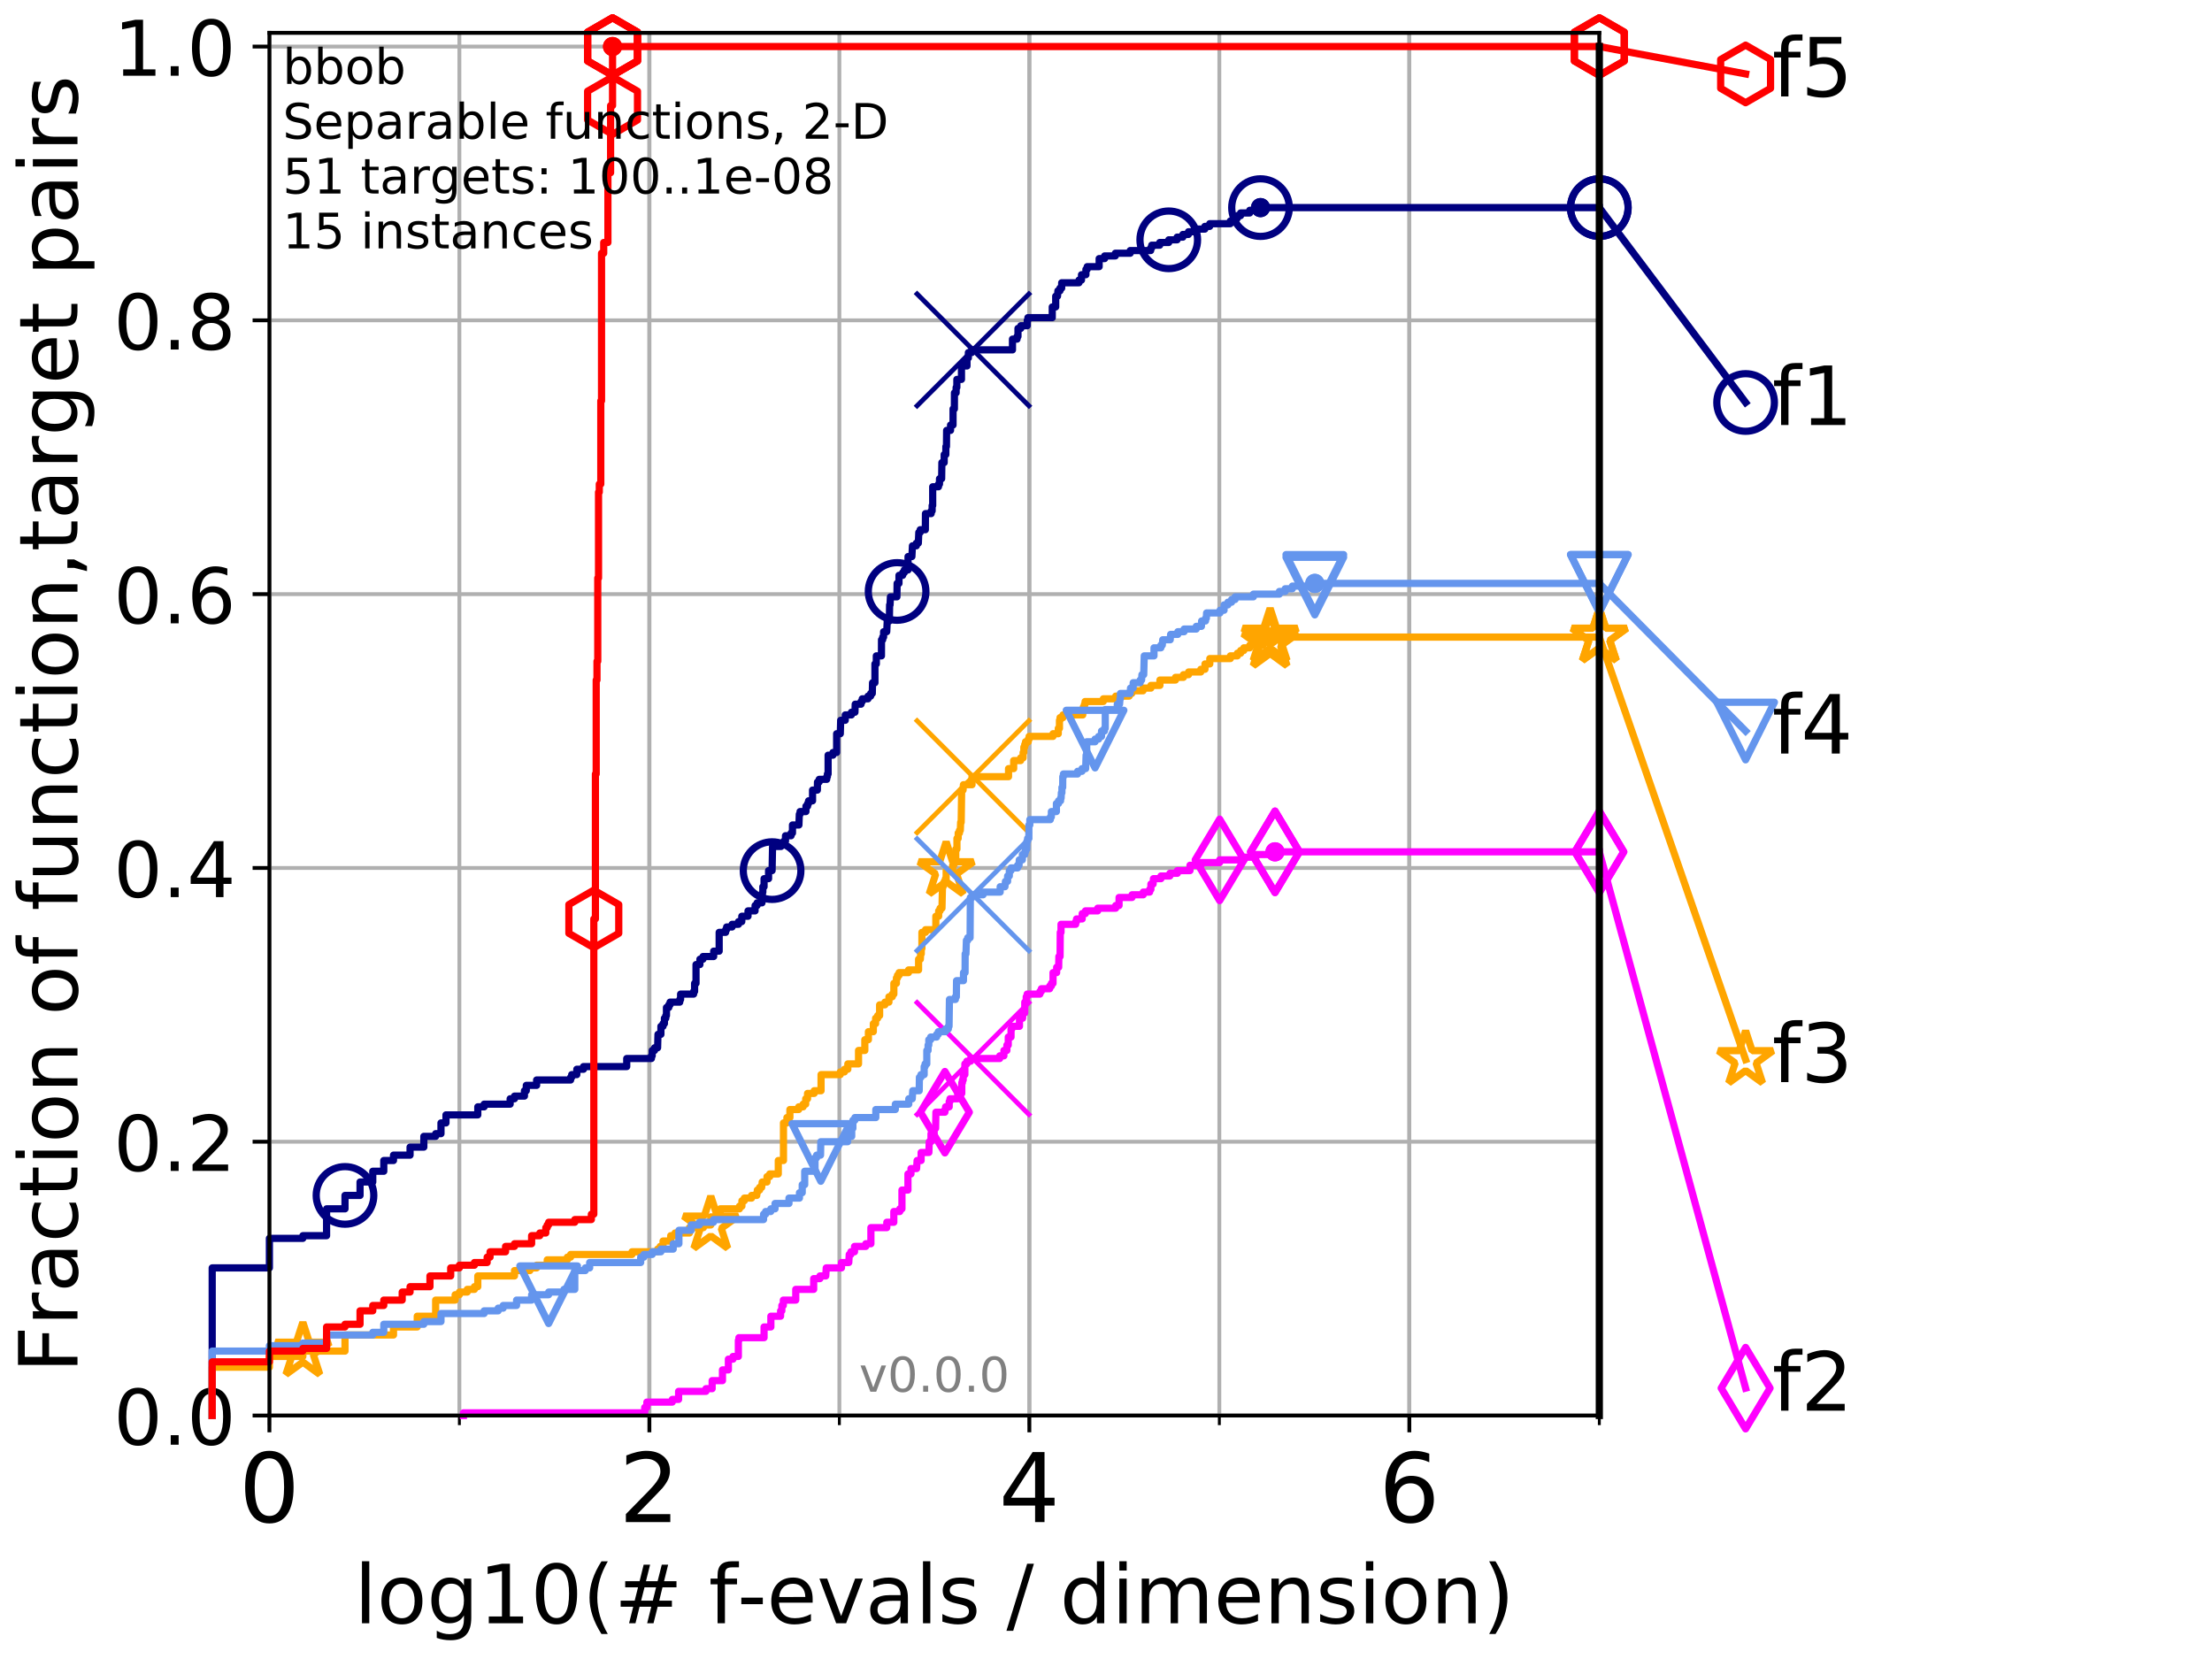 <?xml version="1.0" encoding="utf-8" standalone="no"?>
<!DOCTYPE svg PUBLIC "-//W3C//DTD SVG 1.1//EN"
  "http://www.w3.org/Graphics/SVG/1.1/DTD/svg11.dtd">
<!-- Created with matplotlib (http://matplotlib.org/) -->
<svg height="345.6pt" version="1.1" viewBox="0 0 460.8 345.6" width="460.8pt" xmlns="http://www.w3.org/2000/svg" xmlns:xlink="http://www.w3.org/1999/xlink">
 <defs>
  <style type="text/css">
*{stroke-linecap:butt;stroke-linejoin:round;}
  </style>
 </defs>
 <g id="figure_1">
  <g id="patch_1">
   <path d="M 0 345.6 
L 460.8 345.6 
L 460.8 0 
L 0 0 
z
" style="fill:#ffffff;"/>
  </g>
  <g id="axes_1">
   <g id="patch_2">
    <path d="M 56.12 294.88 
L 333.168 294.88 
L 333.168 6.845 
L 56.12 6.845 
z
" style="fill:#ffffff;"/>
   </g>
   <g id="matplotlib.axis_1">
    <g id="xtick_1">
     <g id="line2d_1">
      <path clip-path="url(#p32542bed23)" d="M 56.12 294.88 
L 56.12 6.845 
" style="fill:none;stroke:#b0b0b0;stroke-linecap:square;stroke-width:0.8;"/>
     </g>
     <g id="line2d_2">
      <defs>
       <path d="M 0 0 
L 0 3.5 
" id="m1051ae224a" style="stroke:#000000;stroke-width:0.8;"/>
      </defs>
      <g>
       <use style="stroke:#000000;stroke-width:0.8;" x="56.12" xlink:href="#m1051ae224a" y="294.88"/>
      </g>
     </g>
     <g id="text_1">
      <!-- 0 -->
      <defs>
       <path d="M 31.781 66.406 
Q 24.172 66.406 20.328 58.906 
Q 16.5 51.422 16.5 36.375 
Q 16.5 21.391 20.328 13.891 
Q 24.172 6.391 31.781 6.391 
Q 39.453 6.391 43.281 13.891 
Q 47.125 21.391 47.125 36.375 
Q 47.125 51.422 43.281 58.906 
Q 39.453 66.406 31.781 66.406 
z
M 31.781 74.219 
Q 44.047 74.219 50.516 64.516 
Q 56.984 54.828 56.984 36.375 
Q 56.984 17.969 50.516 8.266 
Q 44.047 -1.422 31.781 -1.422 
Q 19.531 -1.422 13.062 8.266 
Q 6.594 17.969 6.594 36.375 
Q 6.594 54.828 13.062 64.516 
Q 19.531 74.219 31.781 74.219 
z
" id="DejaVuSans-30"/>
      </defs>
      <g transform="translate(49.758 317.077)scale(0.2 -0.2)">
       <use xlink:href="#DejaVuSans-30"/>
      </g>
     </g>
    </g>
    <g id="xtick_2">
     <g id="line2d_3">
      <path clip-path="url(#p32542bed23)" d="M 135.277 294.88 
L 135.277 6.845 
" style="fill:none;stroke:#b0b0b0;stroke-linecap:square;stroke-width:0.8;"/>
     </g>
     <g id="line2d_4">
      <g>
       <use style="stroke:#000000;stroke-width:0.8;" x="135.277" xlink:href="#m1051ae224a" y="294.88"/>
      </g>
     </g>
     <g id="text_2">
      <!-- 2 -->
      <defs>
       <path d="M 19.188 8.297 
L 53.609 8.297 
L 53.609 0 
L 7.328 0 
L 7.328 8.297 
Q 12.938 14.109 22.625 23.891 
Q 32.328 33.688 34.812 36.531 
Q 39.547 41.844 41.422 45.531 
Q 43.312 49.219 43.312 52.781 
Q 43.312 58.594 39.234 62.25 
Q 35.156 65.922 28.609 65.922 
Q 23.969 65.922 18.812 64.312 
Q 13.672 62.703 7.812 59.422 
L 7.812 69.391 
Q 13.766 71.781 18.938 73 
Q 24.125 74.219 28.422 74.219 
Q 39.75 74.219 46.484 68.547 
Q 53.219 62.891 53.219 53.422 
Q 53.219 48.922 51.531 44.891 
Q 49.859 40.875 45.406 35.406 
Q 44.188 33.984 37.641 27.219 
Q 31.109 20.453 19.188 8.297 
z
" id="DejaVuSans-32"/>
      </defs>
      <g transform="translate(128.914 317.077)scale(0.2 -0.2)">
       <use xlink:href="#DejaVuSans-32"/>
      </g>
     </g>
    </g>
    <g id="xtick_3">
     <g id="line2d_5">
      <path clip-path="url(#p32542bed23)" d="M 214.433 294.88 
L 214.433 6.845 
" style="fill:none;stroke:#b0b0b0;stroke-linecap:square;stroke-width:0.8;"/>
     </g>
     <g id="line2d_6">
      <g>
       <use style="stroke:#000000;stroke-width:0.8;" x="214.433" xlink:href="#m1051ae224a" y="294.88"/>
      </g>
     </g>
     <g id="text_3">
      <!-- 4 -->
      <defs>
       <path d="M 37.797 64.312 
L 12.891 25.391 
L 37.797 25.391 
z
M 35.203 72.906 
L 47.609 72.906 
L 47.609 25.391 
L 58.016 25.391 
L 58.016 17.188 
L 47.609 17.188 
L 47.609 0 
L 37.797 0 
L 37.797 17.188 
L 4.891 17.188 
L 4.891 26.703 
z
" id="DejaVuSans-34"/>
      </defs>
      <g transform="translate(208.071 317.077)scale(0.2 -0.2)">
       <use xlink:href="#DejaVuSans-34"/>
      </g>
     </g>
    </g>
    <g id="xtick_4">
     <g id="line2d_7">
      <path clip-path="url(#p32542bed23)" d="M 293.59 294.88 
L 293.59 6.845 
" style="fill:none;stroke:#b0b0b0;stroke-linecap:square;stroke-width:0.8;"/>
     </g>
     <g id="line2d_8">
      <g>
       <use style="stroke:#000000;stroke-width:0.8;" x="293.59" xlink:href="#m1051ae224a" y="294.88"/>
      </g>
     </g>
     <g id="text_4">
      <!-- 6 -->
      <defs>
       <path d="M 33.016 40.375 
Q 26.375 40.375 22.484 35.828 
Q 18.609 31.297 18.609 23.391 
Q 18.609 15.531 22.484 10.953 
Q 26.375 6.391 33.016 6.391 
Q 39.656 6.391 43.531 10.953 
Q 47.406 15.531 47.406 23.391 
Q 47.406 31.297 43.531 35.828 
Q 39.656 40.375 33.016 40.375 
z
M 52.594 71.297 
L 52.594 62.312 
Q 48.875 64.062 45.094 64.984 
Q 41.312 65.922 37.594 65.922 
Q 27.828 65.922 22.672 59.328 
Q 17.531 52.734 16.797 39.406 
Q 19.672 43.656 24.016 45.922 
Q 28.375 48.188 33.594 48.188 
Q 44.578 48.188 50.953 41.516 
Q 57.328 34.859 57.328 23.391 
Q 57.328 12.156 50.688 5.359 
Q 44.047 -1.422 33.016 -1.422 
Q 20.359 -1.422 13.672 8.266 
Q 6.984 17.969 6.984 36.375 
Q 6.984 53.656 15.188 63.938 
Q 23.391 74.219 37.203 74.219 
Q 40.922 74.219 44.703 73.484 
Q 48.484 72.75 52.594 71.297 
z
" id="DejaVuSans-36"/>
      </defs>
      <g transform="translate(287.227 317.077)scale(0.2 -0.2)">
       <use xlink:href="#DejaVuSans-36"/>
      </g>
     </g>
    </g>
    <g id="xtick_5">
     <g id="line2d_9">
      <path clip-path="url(#p32542bed23)" d="M 56.12 294.88 
L 56.12 6.845 
" style="fill:none;stroke:#b0b0b0;stroke-linecap:square;stroke-width:0.8;"/>
     </g>
     <g id="line2d_10">
      <defs>
       <path d="M 0 0 
L 0 2 
" id="m30ffd218af" style="stroke:#000000;stroke-width:0.6;"/>
      </defs>
      <g>
       <use style="stroke:#000000;stroke-width:0.6;" x="56.12" xlink:href="#m30ffd218af" y="294.88"/>
      </g>
     </g>
    </g>
    <g id="xtick_6">
     <g id="line2d_11">
      <path clip-path="url(#p32542bed23)" d="M 95.698 294.88 
L 95.698 6.845 
" style="fill:none;stroke:#b0b0b0;stroke-linecap:square;stroke-width:0.8;"/>
     </g>
     <g id="line2d_12">
      <g>
       <use style="stroke:#000000;stroke-width:0.6;" x="95.698" xlink:href="#m30ffd218af" y="294.88"/>
      </g>
     </g>
    </g>
    <g id="xtick_7">
     <g id="line2d_13">
      <path clip-path="url(#p32542bed23)" d="M 135.277 294.88 
L 135.277 6.845 
" style="fill:none;stroke:#b0b0b0;stroke-linecap:square;stroke-width:0.8;"/>
     </g>
     <g id="line2d_14">
      <g>
       <use style="stroke:#000000;stroke-width:0.6;" x="135.277" xlink:href="#m30ffd218af" y="294.88"/>
      </g>
     </g>
    </g>
    <g id="xtick_8">
     <g id="line2d_15">
      <path clip-path="url(#p32542bed23)" d="M 174.855 294.88 
L 174.855 6.845 
" style="fill:none;stroke:#b0b0b0;stroke-linecap:square;stroke-width:0.8;"/>
     </g>
     <g id="line2d_16">
      <g>
       <use style="stroke:#000000;stroke-width:0.6;" x="174.855" xlink:href="#m30ffd218af" y="294.88"/>
      </g>
     </g>
    </g>
    <g id="xtick_9">
     <g id="line2d_17">
      <path clip-path="url(#p32542bed23)" d="M 214.433 294.88 
L 214.433 6.845 
" style="fill:none;stroke:#b0b0b0;stroke-linecap:square;stroke-width:0.8;"/>
     </g>
     <g id="line2d_18">
      <g>
       <use style="stroke:#000000;stroke-width:0.6;" x="214.433" xlink:href="#m30ffd218af" y="294.88"/>
      </g>
     </g>
    </g>
    <g id="xtick_10">
     <g id="line2d_19">
      <path clip-path="url(#p32542bed23)" d="M 254.011 294.88 
L 254.011 6.845 
" style="fill:none;stroke:#b0b0b0;stroke-linecap:square;stroke-width:0.8;"/>
     </g>
     <g id="line2d_20">
      <g>
       <use style="stroke:#000000;stroke-width:0.6;" x="254.011" xlink:href="#m30ffd218af" y="294.88"/>
      </g>
     </g>
    </g>
    <g id="xtick_11">
     <g id="line2d_21">
      <path clip-path="url(#p32542bed23)" d="M 293.59 294.88 
L 293.59 6.845 
" style="fill:none;stroke:#b0b0b0;stroke-linecap:square;stroke-width:0.8;"/>
     </g>
     <g id="line2d_22">
      <g>
       <use style="stroke:#000000;stroke-width:0.6;" x="293.59" xlink:href="#m30ffd218af" y="294.88"/>
      </g>
     </g>
    </g>
    <g id="xtick_12">
     <g id="line2d_23">
      <path clip-path="url(#p32542bed23)" d="M 333.168 294.88 
L 333.168 6.845 
" style="fill:none;stroke:#b0b0b0;stroke-linecap:square;stroke-width:0.8;"/>
     </g>
     <g id="line2d_24">
      <g>
       <use style="stroke:#000000;stroke-width:0.6;" x="333.168" xlink:href="#m30ffd218af" y="294.88"/>
      </g>
     </g>
    </g>
    <g id="text_5">
     <!-- log10(# f-evals / dimension) -->
     <defs>
      <path d="M 9.422 75.984 
L 18.406 75.984 
L 18.406 0 
L 9.422 0 
z
" id="DejaVuSans-6c"/>
      <path d="M 30.609 48.391 
Q 23.391 48.391 19.188 42.75 
Q 14.984 37.109 14.984 27.297 
Q 14.984 17.484 19.156 11.844 
Q 23.344 6.203 30.609 6.203 
Q 37.797 6.203 41.984 11.859 
Q 46.188 17.531 46.188 27.297 
Q 46.188 37.016 41.984 42.703 
Q 37.797 48.391 30.609 48.391 
z
M 30.609 56 
Q 42.328 56 49.016 48.375 
Q 55.719 40.766 55.719 27.297 
Q 55.719 13.875 49.016 6.219 
Q 42.328 -1.422 30.609 -1.422 
Q 18.844 -1.422 12.172 6.219 
Q 5.516 13.875 5.516 27.297 
Q 5.516 40.766 12.172 48.375 
Q 18.844 56 30.609 56 
z
" id="DejaVuSans-6f"/>
      <path d="M 45.406 27.984 
Q 45.406 37.75 41.375 43.109 
Q 37.359 48.484 30.078 48.484 
Q 22.859 48.484 18.828 43.109 
Q 14.797 37.75 14.797 27.984 
Q 14.797 18.266 18.828 12.891 
Q 22.859 7.516 30.078 7.516 
Q 37.359 7.516 41.375 12.891 
Q 45.406 18.266 45.406 27.984 
z
M 54.391 6.781 
Q 54.391 -7.172 48.188 -13.984 
Q 42 -20.797 29.203 -20.797 
Q 24.469 -20.797 20.266 -20.094 
Q 16.062 -19.391 12.109 -17.922 
L 12.109 -9.188 
Q 16.062 -11.328 19.922 -12.344 
Q 23.781 -13.375 27.781 -13.375 
Q 36.625 -13.375 41.016 -8.766 
Q 45.406 -4.156 45.406 5.172 
L 45.406 9.625 
Q 42.625 4.781 38.281 2.391 
Q 33.938 0 27.875 0 
Q 17.828 0 11.672 7.656 
Q 5.516 15.328 5.516 27.984 
Q 5.516 40.672 11.672 48.328 
Q 17.828 56 27.875 56 
Q 33.938 56 38.281 53.609 
Q 42.625 51.219 45.406 46.391 
L 45.406 54.688 
L 54.391 54.688 
z
" id="DejaVuSans-67"/>
      <path d="M 12.406 8.297 
L 28.516 8.297 
L 28.516 63.922 
L 10.984 60.406 
L 10.984 69.391 
L 28.422 72.906 
L 38.281 72.906 
L 38.281 8.297 
L 54.391 8.297 
L 54.391 0 
L 12.406 0 
z
" id="DejaVuSans-31"/>
      <path d="M 31 75.875 
Q 24.469 64.656 21.281 53.656 
Q 18.109 42.672 18.109 31.391 
Q 18.109 20.125 21.312 9.062 
Q 24.516 -2 31 -13.188 
L 23.188 -13.188 
Q 15.875 -1.703 12.234 9.375 
Q 8.594 20.453 8.594 31.391 
Q 8.594 42.281 12.203 53.312 
Q 15.828 64.359 23.188 75.875 
z
" id="DejaVuSans-28"/>
      <path d="M 51.125 44 
L 36.922 44 
L 32.812 27.688 
L 47.125 27.688 
z
M 43.797 71.781 
L 38.719 51.516 
L 52.984 51.516 
L 58.109 71.781 
L 65.922 71.781 
L 60.891 51.516 
L 76.125 51.516 
L 76.125 44 
L 58.984 44 
L 54.984 27.688 
L 70.516 27.688 
L 70.516 20.219 
L 53.078 20.219 
L 48 0 
L 40.188 0 
L 45.219 20.219 
L 30.906 20.219 
L 25.875 0 
L 18.016 0 
L 23.094 20.219 
L 7.719 20.219 
L 7.719 27.688 
L 24.906 27.688 
L 29 44 
L 13.281 44 
L 13.281 51.516 
L 30.906 51.516 
L 35.891 71.781 
z
" id="DejaVuSans-23"/>
      <path id="DejaVuSans-20"/>
      <path d="M 37.109 75.984 
L 37.109 68.5 
L 28.516 68.5 
Q 23.688 68.5 21.797 66.547 
Q 19.922 64.594 19.922 59.516 
L 19.922 54.688 
L 34.719 54.688 
L 34.719 47.703 
L 19.922 47.703 
L 19.922 0 
L 10.891 0 
L 10.891 47.703 
L 2.297 47.703 
L 2.297 54.688 
L 10.891 54.688 
L 10.891 58.5 
Q 10.891 67.625 15.141 71.797 
Q 19.391 75.984 28.609 75.984 
z
" id="DejaVuSans-66"/>
      <path d="M 4.891 31.391 
L 31.203 31.391 
L 31.203 23.391 
L 4.891 23.391 
z
" id="DejaVuSans-2d"/>
      <path d="M 56.203 29.594 
L 56.203 25.203 
L 14.891 25.203 
Q 15.484 15.922 20.484 11.062 
Q 25.484 6.203 34.422 6.203 
Q 39.594 6.203 44.453 7.469 
Q 49.312 8.734 54.109 11.281 
L 54.109 2.781 
Q 49.266 0.734 44.188 -0.344 
Q 39.109 -1.422 33.891 -1.422 
Q 20.797 -1.422 13.156 6.188 
Q 5.516 13.812 5.516 26.812 
Q 5.516 40.234 12.766 48.109 
Q 20.016 56 32.328 56 
Q 43.359 56 49.781 48.891 
Q 56.203 41.797 56.203 29.594 
z
M 47.219 32.234 
Q 47.125 39.594 43.094 43.984 
Q 39.062 48.391 32.422 48.391 
Q 24.906 48.391 20.391 44.141 
Q 15.875 39.891 15.188 32.172 
z
" id="DejaVuSans-65"/>
      <path d="M 2.984 54.688 
L 12.5 54.688 
L 29.594 8.797 
L 46.688 54.688 
L 56.203 54.688 
L 35.688 0 
L 23.484 0 
z
" id="DejaVuSans-76"/>
      <path d="M 34.281 27.484 
Q 23.391 27.484 19.188 25 
Q 14.984 22.516 14.984 16.5 
Q 14.984 11.719 18.141 8.906 
Q 21.297 6.109 26.703 6.109 
Q 34.188 6.109 38.703 11.406 
Q 43.219 16.703 43.219 25.484 
L 43.219 27.484 
z
M 52.203 31.203 
L 52.203 0 
L 43.219 0 
L 43.219 8.297 
Q 40.141 3.328 35.547 0.953 
Q 30.953 -1.422 24.312 -1.422 
Q 15.922 -1.422 10.953 3.297 
Q 6 8.016 6 15.922 
Q 6 25.141 12.172 29.828 
Q 18.359 34.516 30.609 34.516 
L 43.219 34.516 
L 43.219 35.406 
Q 43.219 41.609 39.141 45 
Q 35.062 48.391 27.688 48.391 
Q 23 48.391 18.547 47.266 
Q 14.109 46.141 10.016 43.891 
L 10.016 52.203 
Q 14.938 54.109 19.578 55.047 
Q 24.219 56 28.609 56 
Q 40.484 56 46.344 49.844 
Q 52.203 43.703 52.203 31.203 
z
" id="DejaVuSans-61"/>
      <path d="M 44.281 53.078 
L 44.281 44.578 
Q 40.484 46.531 36.375 47.5 
Q 32.281 48.484 27.875 48.484 
Q 21.188 48.484 17.844 46.438 
Q 14.5 44.391 14.5 40.281 
Q 14.5 37.156 16.891 35.375 
Q 19.281 33.594 26.516 31.984 
L 29.594 31.297 
Q 39.156 29.25 43.188 25.516 
Q 47.219 21.781 47.219 15.094 
Q 47.219 7.469 41.188 3.016 
Q 35.156 -1.422 24.609 -1.422 
Q 20.219 -1.422 15.453 -0.562 
Q 10.688 0.297 5.422 2 
L 5.422 11.281 
Q 10.406 8.688 15.234 7.391 
Q 20.062 6.109 24.812 6.109 
Q 31.156 6.109 34.562 8.281 
Q 37.984 10.453 37.984 14.406 
Q 37.984 18.062 35.516 20.016 
Q 33.062 21.969 24.703 23.781 
L 21.578 24.516 
Q 13.234 26.266 9.516 29.906 
Q 5.812 33.547 5.812 39.891 
Q 5.812 47.609 11.281 51.797 
Q 16.75 56 26.812 56 
Q 31.781 56 36.172 55.266 
Q 40.578 54.547 44.281 53.078 
z
" id="DejaVuSans-73"/>
      <path d="M 25.391 72.906 
L 33.688 72.906 
L 8.297 -9.281 
L 0 -9.281 
z
" id="DejaVuSans-2f"/>
      <path d="M 45.406 46.391 
L 45.406 75.984 
L 54.391 75.984 
L 54.391 0 
L 45.406 0 
L 45.406 8.203 
Q 42.578 3.328 38.25 0.953 
Q 33.938 -1.422 27.875 -1.422 
Q 17.969 -1.422 11.734 6.484 
Q 5.516 14.406 5.516 27.297 
Q 5.516 40.188 11.734 48.094 
Q 17.969 56 27.875 56 
Q 33.938 56 38.25 53.625 
Q 42.578 51.266 45.406 46.391 
z
M 14.797 27.297 
Q 14.797 17.391 18.875 11.75 
Q 22.953 6.109 30.078 6.109 
Q 37.203 6.109 41.297 11.75 
Q 45.406 17.391 45.406 27.297 
Q 45.406 37.203 41.297 42.844 
Q 37.203 48.484 30.078 48.484 
Q 22.953 48.484 18.875 42.844 
Q 14.797 37.203 14.797 27.297 
z
" id="DejaVuSans-64"/>
      <path d="M 9.422 54.688 
L 18.406 54.688 
L 18.406 0 
L 9.422 0 
z
M 9.422 75.984 
L 18.406 75.984 
L 18.406 64.594 
L 9.422 64.594 
z
" id="DejaVuSans-69"/>
      <path d="M 52 44.188 
Q 55.375 50.25 60.062 53.125 
Q 64.75 56 71.094 56 
Q 79.641 56 84.281 50.016 
Q 88.922 44.047 88.922 33.016 
L 88.922 0 
L 79.891 0 
L 79.891 32.719 
Q 79.891 40.578 77.094 44.375 
Q 74.312 48.188 68.609 48.188 
Q 61.625 48.188 57.562 43.547 
Q 53.516 38.922 53.516 30.906 
L 53.516 0 
L 44.484 0 
L 44.484 32.719 
Q 44.484 40.625 41.703 44.406 
Q 38.922 48.188 33.109 48.188 
Q 26.219 48.188 22.156 43.531 
Q 18.109 38.875 18.109 30.906 
L 18.109 0 
L 9.078 0 
L 9.078 54.688 
L 18.109 54.688 
L 18.109 46.188 
Q 21.188 51.219 25.484 53.609 
Q 29.781 56 35.688 56 
Q 41.656 56 45.828 52.969 
Q 50 49.953 52 44.188 
z
" id="DejaVuSans-6d"/>
      <path d="M 54.891 33.016 
L 54.891 0 
L 45.906 0 
L 45.906 32.719 
Q 45.906 40.484 42.875 44.328 
Q 39.844 48.188 33.797 48.188 
Q 26.516 48.188 22.312 43.547 
Q 18.109 38.922 18.109 30.906 
L 18.109 0 
L 9.078 0 
L 9.078 54.688 
L 18.109 54.688 
L 18.109 46.188 
Q 21.344 51.125 25.703 53.562 
Q 30.078 56 35.797 56 
Q 45.219 56 50.047 50.172 
Q 54.891 44.344 54.891 33.016 
z
" id="DejaVuSans-6e"/>
      <path d="M 8.016 75.875 
L 15.828 75.875 
Q 23.141 64.359 26.781 53.312 
Q 30.422 42.281 30.422 31.391 
Q 30.422 20.453 26.781 9.375 
Q 23.141 -1.703 15.828 -13.188 
L 8.016 -13.188 
Q 14.5 -2 17.703 9.062 
Q 20.906 20.125 20.906 31.391 
Q 20.906 42.672 17.703 53.656 
Q 14.5 64.656 8.016 75.875 
z
" id="DejaVuSans-29"/>
     </defs>
     <g transform="translate(73.803 338.154)scale(0.17 -0.17)">
      <use xlink:href="#DejaVuSans-6c"/>
      <use x="27.783" xlink:href="#DejaVuSans-6f"/>
      <use x="88.965" xlink:href="#DejaVuSans-67"/>
      <use x="152.441" xlink:href="#DejaVuSans-31"/>
      <use x="216.064" xlink:href="#DejaVuSans-30"/>
      <use x="279.688" xlink:href="#DejaVuSans-28"/>
      <use x="318.701" xlink:href="#DejaVuSans-23"/>
      <use x="402.49" xlink:href="#DejaVuSans-20"/>
      <use x="434.277" xlink:href="#DejaVuSans-66"/>
      <use x="469.404" xlink:href="#DejaVuSans-2d"/>
      <use x="505.488" xlink:href="#DejaVuSans-65"/>
      <use x="567.012" xlink:href="#DejaVuSans-76"/>
      <use x="626.191" xlink:href="#DejaVuSans-61"/>
      <use x="687.471" xlink:href="#DejaVuSans-6c"/>
      <use x="715.254" xlink:href="#DejaVuSans-73"/>
      <use x="767.354" xlink:href="#DejaVuSans-20"/>
      <use x="799.141" xlink:href="#DejaVuSans-2f"/>
      <use x="832.832" xlink:href="#DejaVuSans-20"/>
      <use x="864.619" xlink:href="#DejaVuSans-64"/>
      <use x="928.096" xlink:href="#DejaVuSans-69"/>
      <use x="955.879" xlink:href="#DejaVuSans-6d"/>
      <use x="1053.291" xlink:href="#DejaVuSans-65"/>
      <use x="1114.814" xlink:href="#DejaVuSans-6e"/>
      <use x="1178.193" xlink:href="#DejaVuSans-73"/>
      <use x="1230.293" xlink:href="#DejaVuSans-69"/>
      <use x="1258.076" xlink:href="#DejaVuSans-6f"/>
      <use x="1319.258" xlink:href="#DejaVuSans-6e"/>
      <use x="1382.637" xlink:href="#DejaVuSans-29"/>
     </g>
    </g>
   </g>
   <g id="matplotlib.axis_2">
    <g id="ytick_1">
     <g id="line2d_25">
      <path clip-path="url(#p32542bed23)" d="M 56.12 294.88 
L 333.168 294.88 
" style="fill:none;stroke:#b0b0b0;stroke-linecap:square;stroke-width:0.8;"/>
     </g>
     <g id="line2d_26">
      <defs>
       <path d="M 0 0 
L -3.5 0 
" id="me64852f1e8" style="stroke:#000000;stroke-width:0.8;"/>
      </defs>
      <g>
       <use style="stroke:#000000;stroke-width:0.8;" x="56.12" xlink:href="#me64852f1e8" y="294.88"/>
      </g>
     </g>
     <g id="text_6">
      <!-- 0.0 -->
      <defs>
       <path d="M 10.688 12.406 
L 21 12.406 
L 21 0 
L 10.688 0 
z
" id="DejaVuSans-2e"/>
      </defs>
      <g transform="translate(23.675 300.959)scale(0.16 -0.16)">
       <use xlink:href="#DejaVuSans-30"/>
       <use x="63.623" xlink:href="#DejaVuSans-2e"/>
       <use x="95.41" xlink:href="#DejaVuSans-30"/>
      </g>
     </g>
    </g>
    <g id="ytick_2">
     <g id="line2d_27">
      <path clip-path="url(#p32542bed23)" d="M 56.12 237.843 
L 333.168 237.843 
" style="fill:none;stroke:#b0b0b0;stroke-linecap:square;stroke-width:0.8;"/>
     </g>
     <g id="line2d_28">
      <g>
       <use style="stroke:#000000;stroke-width:0.8;" x="56.12" xlink:href="#me64852f1e8" y="237.843"/>
      </g>
     </g>
     <g id="text_7">
      <!-- 0.2 -->
      <g transform="translate(23.675 243.922)scale(0.16 -0.16)">
       <use xlink:href="#DejaVuSans-30"/>
       <use x="63.623" xlink:href="#DejaVuSans-2e"/>
       <use x="95.41" xlink:href="#DejaVuSans-32"/>
      </g>
     </g>
    </g>
    <g id="ytick_3">
     <g id="line2d_29">
      <path clip-path="url(#p32542bed23)" d="M 56.12 180.807 
L 333.168 180.807 
" style="fill:none;stroke:#b0b0b0;stroke-linecap:square;stroke-width:0.8;"/>
     </g>
     <g id="line2d_30">
      <g>
       <use style="stroke:#000000;stroke-width:0.8;" x="56.12" xlink:href="#me64852f1e8" y="180.807"/>
      </g>
     </g>
     <g id="text_8">
      <!-- 0.4 -->
      <g transform="translate(23.675 186.886)scale(0.16 -0.16)">
       <use xlink:href="#DejaVuSans-30"/>
       <use x="63.623" xlink:href="#DejaVuSans-2e"/>
       <use x="95.41" xlink:href="#DejaVuSans-34"/>
      </g>
     </g>
    </g>
    <g id="ytick_4">
     <g id="line2d_31">
      <path clip-path="url(#p32542bed23)" d="M 56.12 123.77 
L 333.168 123.77 
" style="fill:none;stroke:#b0b0b0;stroke-linecap:square;stroke-width:0.8;"/>
     </g>
     <g id="line2d_32">
      <g>
       <use style="stroke:#000000;stroke-width:0.8;" x="56.12" xlink:href="#me64852f1e8" y="123.77"/>
      </g>
     </g>
     <g id="text_9">
      <!-- 0.6 -->
      <g transform="translate(23.675 129.849)scale(0.16 -0.16)">
       <use xlink:href="#DejaVuSans-30"/>
       <use x="63.623" xlink:href="#DejaVuSans-2e"/>
       <use x="95.41" xlink:href="#DejaVuSans-36"/>
      </g>
     </g>
    </g>
    <g id="ytick_5">
     <g id="line2d_33">
      <path clip-path="url(#p32542bed23)" d="M 56.12 66.734 
L 333.168 66.734 
" style="fill:none;stroke:#b0b0b0;stroke-linecap:square;stroke-width:0.8;"/>
     </g>
     <g id="line2d_34">
      <g>
       <use style="stroke:#000000;stroke-width:0.8;" x="56.12" xlink:href="#me64852f1e8" y="66.734"/>
      </g>
     </g>
     <g id="text_10">
      <!-- 0.8 -->
      <defs>
       <path d="M 31.781 34.625 
Q 24.75 34.625 20.719 30.859 
Q 16.703 27.094 16.703 20.516 
Q 16.703 13.922 20.719 10.156 
Q 24.75 6.391 31.781 6.391 
Q 38.812 6.391 42.859 10.172 
Q 46.922 13.969 46.922 20.516 
Q 46.922 27.094 42.891 30.859 
Q 38.875 34.625 31.781 34.625 
z
M 21.922 38.812 
Q 15.578 40.375 12.031 44.719 
Q 8.5 49.078 8.5 55.328 
Q 8.5 64.062 14.719 69.141 
Q 20.953 74.219 31.781 74.219 
Q 42.672 74.219 48.875 69.141 
Q 55.078 64.062 55.078 55.328 
Q 55.078 49.078 51.531 44.719 
Q 48 40.375 41.703 38.812 
Q 48.828 37.156 52.797 32.312 
Q 56.781 27.484 56.781 20.516 
Q 56.781 9.906 50.312 4.234 
Q 43.844 -1.422 31.781 -1.422 
Q 19.734 -1.422 13.25 4.234 
Q 6.781 9.906 6.781 20.516 
Q 6.781 27.484 10.781 32.312 
Q 14.797 37.156 21.922 38.812 
z
M 18.312 54.391 
Q 18.312 48.734 21.844 45.562 
Q 25.391 42.391 31.781 42.391 
Q 38.141 42.391 41.719 45.562 
Q 45.312 48.734 45.312 54.391 
Q 45.312 60.062 41.719 63.234 
Q 38.141 66.406 31.781 66.406 
Q 25.391 66.406 21.844 63.234 
Q 18.312 60.062 18.312 54.391 
z
" id="DejaVuSans-38"/>
      </defs>
      <g transform="translate(23.675 72.812)scale(0.16 -0.16)">
       <use xlink:href="#DejaVuSans-30"/>
       <use x="63.623" xlink:href="#DejaVuSans-2e"/>
       <use x="95.41" xlink:href="#DejaVuSans-38"/>
      </g>
     </g>
    </g>
    <g id="ytick_6">
     <g id="line2d_35">
      <path clip-path="url(#p32542bed23)" d="M 56.12 9.697 
L 333.168 9.697 
" style="fill:none;stroke:#b0b0b0;stroke-linecap:square;stroke-width:0.8;"/>
     </g>
     <g id="line2d_36">
      <g>
       <use style="stroke:#000000;stroke-width:0.8;" x="56.12" xlink:href="#me64852f1e8" y="9.697"/>
      </g>
     </g>
     <g id="text_11">
      <!-- 1.0 -->
      <g transform="translate(23.675 15.776)scale(0.16 -0.16)">
       <use xlink:href="#DejaVuSans-31"/>
       <use x="63.623" xlink:href="#DejaVuSans-2e"/>
       <use x="95.41" xlink:href="#DejaVuSans-30"/>
      </g>
     </g>
    </g>
    <g id="text_12">
     <!-- Fraction of function,target pairs -->
     <defs>
      <path d="M 9.812 72.906 
L 51.703 72.906 
L 51.703 64.594 
L 19.672 64.594 
L 19.672 43.109 
L 48.578 43.109 
L 48.578 34.812 
L 19.672 34.812 
L 19.672 0 
L 9.812 0 
z
" id="DejaVuSans-46"/>
      <path d="M 41.109 46.297 
Q 39.594 47.172 37.812 47.578 
Q 36.031 48 33.891 48 
Q 26.266 48 22.188 43.047 
Q 18.109 38.094 18.109 28.812 
L 18.109 0 
L 9.078 0 
L 9.078 54.688 
L 18.109 54.688 
L 18.109 46.188 
Q 20.953 51.172 25.484 53.578 
Q 30.031 56 36.531 56 
Q 37.453 56 38.578 55.875 
Q 39.703 55.766 41.062 55.516 
z
" id="DejaVuSans-72"/>
      <path d="M 48.781 52.594 
L 48.781 44.188 
Q 44.969 46.297 41.141 47.344 
Q 37.312 48.391 33.406 48.391 
Q 24.656 48.391 19.812 42.844 
Q 14.984 37.312 14.984 27.297 
Q 14.984 17.281 19.812 11.734 
Q 24.656 6.203 33.406 6.203 
Q 37.312 6.203 41.141 7.25 
Q 44.969 8.297 48.781 10.406 
L 48.781 2.094 
Q 45.016 0.344 40.984 -0.531 
Q 36.969 -1.422 32.422 -1.422 
Q 20.062 -1.422 12.781 6.344 
Q 5.516 14.109 5.516 27.297 
Q 5.516 40.672 12.859 48.328 
Q 20.219 56 33.016 56 
Q 37.156 56 41.109 55.141 
Q 45.062 54.297 48.781 52.594 
z
" id="DejaVuSans-63"/>
      <path d="M 18.312 70.219 
L 18.312 54.688 
L 36.812 54.688 
L 36.812 47.703 
L 18.312 47.703 
L 18.312 18.016 
Q 18.312 11.328 20.141 9.422 
Q 21.969 7.516 27.594 7.516 
L 36.812 7.516 
L 36.812 0 
L 27.594 0 
Q 17.188 0 13.234 3.875 
Q 9.281 7.766 9.281 18.016 
L 9.281 47.703 
L 2.688 47.703 
L 2.688 54.688 
L 9.281 54.688 
L 9.281 70.219 
z
" id="DejaVuSans-74"/>
      <path d="M 8.5 21.578 
L 8.5 54.688 
L 17.484 54.688 
L 17.484 21.922 
Q 17.484 14.156 20.5 10.266 
Q 23.531 6.391 29.594 6.391 
Q 36.859 6.391 41.078 11.031 
Q 45.312 15.672 45.312 23.688 
L 45.312 54.688 
L 54.297 54.688 
L 54.297 0 
L 45.312 0 
L 45.312 8.406 
Q 42.047 3.422 37.719 1 
Q 33.406 -1.422 27.688 -1.422 
Q 18.266 -1.422 13.375 4.438 
Q 8.5 10.297 8.5 21.578 
z
M 31.109 56 
z
" id="DejaVuSans-75"/>
      <path d="M 11.719 12.406 
L 22.016 12.406 
L 22.016 4 
L 14.016 -11.625 
L 7.719 -11.625 
L 11.719 4 
z
" id="DejaVuSans-2c"/>
      <path d="M 18.109 8.203 
L 18.109 -20.797 
L 9.078 -20.797 
L 9.078 54.688 
L 18.109 54.688 
L 18.109 46.391 
Q 20.953 51.266 25.266 53.625 
Q 29.594 56 35.594 56 
Q 45.562 56 51.781 48.094 
Q 58.016 40.188 58.016 27.297 
Q 58.016 14.406 51.781 6.484 
Q 45.562 -1.422 35.594 -1.422 
Q 29.594 -1.422 25.266 0.953 
Q 20.953 3.328 18.109 8.203 
z
M 48.688 27.297 
Q 48.688 37.203 44.609 42.844 
Q 40.531 48.484 33.406 48.484 
Q 26.266 48.484 22.188 42.844 
Q 18.109 37.203 18.109 27.297 
Q 18.109 17.391 22.188 11.75 
Q 26.266 6.109 33.406 6.109 
Q 40.531 6.109 44.609 11.75 
Q 48.688 17.391 48.688 27.297 
z
" id="DejaVuSans-70"/>
     </defs>
     <g transform="translate(16.14 286.002)rotate(-90)scale(0.17 -0.17)">
      <use xlink:href="#DejaVuSans-46"/>
      <use x="57.41" xlink:href="#DejaVuSans-72"/>
      <use x="98.523" xlink:href="#DejaVuSans-61"/>
      <use x="159.803" xlink:href="#DejaVuSans-63"/>
      <use x="214.783" xlink:href="#DejaVuSans-74"/>
      <use x="253.992" xlink:href="#DejaVuSans-69"/>
      <use x="281.775" xlink:href="#DejaVuSans-6f"/>
      <use x="342.957" xlink:href="#DejaVuSans-6e"/>
      <use x="406.336" xlink:href="#DejaVuSans-20"/>
      <use x="438.123" xlink:href="#DejaVuSans-6f"/>
      <use x="499.305" xlink:href="#DejaVuSans-66"/>
      <use x="534.51" xlink:href="#DejaVuSans-20"/>
      <use x="566.297" xlink:href="#DejaVuSans-66"/>
      <use x="601.502" xlink:href="#DejaVuSans-75"/>
      <use x="664.881" xlink:href="#DejaVuSans-6e"/>
      <use x="728.26" xlink:href="#DejaVuSans-63"/>
      <use x="783.24" xlink:href="#DejaVuSans-74"/>
      <use x="822.449" xlink:href="#DejaVuSans-69"/>
      <use x="850.232" xlink:href="#DejaVuSans-6f"/>
      <use x="911.414" xlink:href="#DejaVuSans-6e"/>
      <use x="974.793" xlink:href="#DejaVuSans-2c"/>
      <use x="1006.58" xlink:href="#DejaVuSans-74"/>
      <use x="1045.789" xlink:href="#DejaVuSans-61"/>
      <use x="1107.068" xlink:href="#DejaVuSans-72"/>
      <use x="1148.166" xlink:href="#DejaVuSans-67"/>
      <use x="1211.643" xlink:href="#DejaVuSans-65"/>
      <use x="1273.166" xlink:href="#DejaVuSans-74"/>
      <use x="1312.375" xlink:href="#DejaVuSans-20"/>
      <use x="1344.162" xlink:href="#DejaVuSans-70"/>
      <use x="1407.639" xlink:href="#DejaVuSans-61"/>
      <use x="1468.918" xlink:href="#DejaVuSans-69"/>
      <use x="1496.701" xlink:href="#DejaVuSans-72"/>
      <use x="1537.814" xlink:href="#DejaVuSans-73"/>
     </g>
    </g>
   </g>
   <g id="line2d_37">
    <defs>
     <path d="M 0 1.5 
C 0.398 1.5 0.779 1.342 1.061 1.061 
C 1.342 0.779 1.5 0.398 1.5 0 
C 1.5 -0.398 1.342 -0.779 1.061 -1.061 
C 0.779 -1.342 0.398 -1.5 0 -1.5 
C -0.398 -1.5 -0.779 -1.342 -1.061 -1.061 
C -1.342 -0.779 -1.5 -0.398 -1.5 0 
C -1.5 0.398 -1.342 0.779 -1.061 1.061 
C -0.779 1.342 -0.398 1.5 0 1.5 
z
" id="m8ae93d94b7" style="stroke:#000080;"/>
    </defs>
    <g>
     <use style="fill:#000080;stroke:#000080;" x="262.589" xlink:href="#m8ae93d94b7" y="43.248"/>
     <use style="fill:#000080;stroke:#000080;" x="262.589" xlink:href="#m8ae93d94b7" y="43.248"/>
    </g>
   </g>
   <g id="line2d_38">
    <path d="M 44.206 294.88 
L 44.206 264.125 
L 56.12 264.125 
L 56.12 257.974 
L 63.089 257.974 
L 63.089 257.415 
L 68.034 257.415 
L 68.034 251.823 
L 71.87 251.823 
L 71.87 249.027 
L 75.004 249.027 
L 75.004 246.231 
L 77.653 246.231 
L 77.653 243.994 
L 79.949 243.994 
L 79.949 241.758 
L 81.973 241.758 
L 81.973 240.639 
L 85.422 240.639 
L 85.422 238.962 
L 88.294 238.962 
L 88.294 236.725 
L 90.753 236.725 
L 90.753 236.166 
L 91.863 236.166 
L 91.863 233.929 
L 92.905 233.929 
L 92.905 232.252 
L 99.534 232.252 
L 99.534 230.574 
L 100.857 230.574 
L 100.857 230.015 
L 106.272 230.015 
L 106.272 228.896 
L 107.177 228.896 
L 107.177 228.337 
L 109.251 228.337 
L 109.251 227.219 
L 109.637 227.219 
L 109.637 226.101 
L 111.788 226.101 
L 111.788 224.982 
L 118.87 224.982 
L 118.87 224.423 
L 119.092 224.423 
L 119.092 223.864 
L 120.16 223.864 
L 120.16 222.745 
L 121.551 222.745 
L 121.551 222.186 
L 130.559 222.186 
L 130.559 220.509 
L 135.701 220.509 
L 135.701 219.95 
L 135.868 219.95 
L 135.868 218.831 
L 136.359 218.831 
L 136.359 218.272 
L 136.993 218.272 
L 137.07 215.476 
L 137.679 215.476 
L 137.679 213.799 
L 138.122 213.799 
L 138.122 213.239 
L 138.41 213.239 
L 138.41 212.121 
L 138.695 212.121 
L 138.695 211.562 
L 138.835 211.562 
L 138.835 209.884 
L 139.317 209.884 
L 139.317 209.325 
L 139.587 209.325 
L 139.587 208.766 
L 141.604 208.766 
L 141.604 208.207 
L 141.781 208.207 
L 141.781 207.088 
L 144.498 207.088 
L 144.498 206.529 
L 144.698 206.529 
L 144.698 204.852 
L 144.994 204.852 
L 144.994 200.937 
L 145.804 200.937 
L 145.804 199.819 
L 146.444 199.819 
L 146.444 199.26 
L 148.672 199.26 
L 148.672 198.141 
L 149.816 198.141 
L 149.816 194.227 
L 151.163 194.227 
L 151.163 193.668 
L 151.367 193.668 
L 151.367 193.109 
L 152.508 193.109 
L 152.508 192.55 
L 153.842 192.55 
L 153.842 191.99 
L 154.529 191.99 
L 154.529 190.872 
L 155.824 190.872 
L 155.824 189.754 
L 157.294 189.754 
L 157.294 188.635 
L 157.719 188.635 
L 157.719 188.076 
L 158.736 188.076 
L 158.845 185.839 
L 158.911 185.839 
L 158.911 184.721 
L 159.169 184.721 
L 159.169 183.044 
L 160.107 183.044 
L 160.107 181.366 
L 160.841 181.366 
L 160.938 176.333 
L 162.698 176.333 
L 162.698 175.774 
L 163.315 175.774 
L 163.315 175.215 
L 163.631 175.215 
L 163.631 174.097 
L 164.796 174.097 
L 164.796 173.537 
L 165.087 173.537 
L 165.087 171.86 
L 166.429 171.86 
L 166.513 169.623 
L 166.666 169.623 
L 166.666 169.064 
L 167.894 169.064 
L 167.894 167.946 
L 168.238 167.946 
L 168.238 167.386 
L 168.439 167.386 
L 168.439 166.827 
L 169.268 166.827 
L 169.268 164.591 
L 170.273 164.591 
L 170.295 162.913 
L 170.65 162.913 
L 170.65 162.354 
L 172.222 162.354 
L 172.222 161.795 
L 172.362 161.795 
L 172.362 161.235 
L 172.51 161.235 
L 172.51 157.321 
L 173.515 157.321 
L 173.515 156.762 
L 174.287 156.762 
L 174.287 152.848 
L 175.051 152.848 
L 175.128 150.052 
L 176.082 150.052 
L 176.082 148.933 
L 177.361 148.933 
L 177.361 148.374 
L 178.103 148.374 
L 178.153 146.697 
L 179.371 146.697 
L 179.371 146.138 
L 179.62 146.138 
L 179.62 145.578 
L 180.822 145.578 
L 180.822 145.019 
L 181.371 145.019 
L 181.371 144.46 
L 181.715 144.46 
L 181.767 142.223 
L 182.265 142.223 
L 182.265 138.309 
L 182.553 138.309 
L 182.553 136.631 
L 183.623 136.631 
L 183.634 133.276 
L 183.874 133.276 
L 183.874 132.717 
L 184.071 132.717 
L 184.071 131.599 
L 184.723 131.599 
L 184.829 129.362 
L 185.27 129.362 
L 185.322 126.007 
L 185.415 126.007 
L 185.489 124.329 
L 186.846 124.329 
L 186.885 121.534 
L 187.273 121.534 
L 187.273 119.856 
L 188.044 119.856 
L 188.044 119.297 
L 188.384 119.297 
L 188.384 118.738 
L 189.16 118.738 
L 189.16 115.942 
L 189.967 115.942 
L 190.078 113.705 
L 190.894 113.705 
L 190.894 113.146 
L 191.309 113.146 
L 191.404 110.909 
L 191.694 110.909 
L 191.694 110.35 
L 192.766 110.35 
L 192.79 106.995 
L 193.98 106.995 
L 193.98 106.436 
L 194.182 106.436 
L 194.182 105.317 
L 194.297 105.317 
L 194.297 101.403 
L 195.504 101.403 
L 195.504 100.844 
L 195.715 100.844 
L 195.715 99.725 
L 196.163 99.725 
L 196.21 96.37 
L 196.69 96.37 
L 196.69 94.693 
L 197.034 94.693 
L 197.041 93.015 
L 197.166 93.015 
L 197.199 89.66 
L 198.015 89.66 
L 198.015 88.542 
L 198.534 88.542 
L 198.541 85.187 
L 198.816 85.187 
L 198.829 81.832 
L 199.179 81.832 
L 199.179 80.713 
L 199.329 80.713 
L 199.333 79.036 
L 200.292 79.036 
L 200.292 76.24 
L 201.441 76.24 
L 201.441 74.562 
L 201.731 74.562 
L 201.731 73.444 
L 202.429 73.444 
L 202.429 72.885 
L 210.916 72.885 
L 210.916 70.648 
L 211.866 70.648 
L 211.866 70.089 
L 212.064 70.089 
L 212.064 68.411 
L 212.656 68.411 
L 212.656 67.852 
L 213.992 67.852 
L 213.992 66.734 
L 214.132 66.734 
L 214.132 66.174 
L 219.205 66.174 
L 219.205 63.938 
L 219.923 63.938 
L 219.923 61.701 
L 220.3 61.701 
L 220.382 60.583 
L 220.812 60.583 
L 220.812 60.023 
L 221.168 60.023 
L 221.168 58.905 
L 224.774 58.905 
L 224.774 58.346 
L 225.296 58.346 
L 225.296 57.228 
L 226.216 57.228 
L 226.216 56.109 
L 226.486 56.109 
L 226.486 55.55 
L 228.973 55.55 
L 228.973 53.872 
L 230.113 53.872 
L 230.113 53.313 
L 232.345 53.313 
L 232.345 52.754 
L 235.45 52.754 
L 235.45 52.195 
L 239.705 52.195 
L 239.705 51.636 
L 239.926 51.636 
L 239.926 51.077 
L 241.593 51.077 
L 241.593 50.517 
L 243.473 50.517 
L 243.473 49.958 
L 245.216 49.958 
L 245.216 49.399 
L 246.412 49.399 
L 246.412 48.84 
L 247.572 48.84 
L 247.572 48.281 
L 248.791 48.281 
L 248.791 47.721 
L 250.995 47.721 
L 250.995 47.162 
L 252 47.162 
L 252 46.603 
L 256.295 46.603 
L 256.295 46.044 
L 257.039 46.044 
L 257.039 45.485 
L 257.752 45.485 
L 257.752 44.926 
L 258.436 44.926 
L 258.436 44.366 
L 260.34 44.366 
L 260.34 43.807 
L 262.589 43.807 
L 262.589 43.248 
L 333.168 43.248 
L 333.168 43.248 
" style="fill:none;stroke:#000080;stroke-linecap:square;stroke-width:1.5;"/>
   </g>
   <g id="line2d_39">
    <defs>
     <path d="M 0 6 
C 1.591 6 3.117 5.368 4.243 4.243 
C 5.368 3.117 6 1.591 6 0 
C 6 -1.591 5.368 -3.117 4.243 -4.243 
C 3.117 -5.368 1.591 -6 0 -6 
C -1.591 -6 -3.117 -5.368 -4.243 -4.243 
C -5.368 -3.117 -6 -1.591 -6 0 
C -6 1.591 -5.368 3.117 -4.243 4.243 
C -3.117 5.368 -1.591 6 0 6 
z
" id="mda2fc08bb3" style="stroke:#000080;stroke-width:1.5;"/>
    </defs>
    <g>
     <use style="fill-opacity:0;stroke:#000080;stroke-width:1.5;" x="71.87" xlink:href="#mda2fc08bb3" y="249.027"/>
     <use style="fill-opacity:0;stroke:#000080;stroke-width:1.5;" x="160.841" xlink:href="#mda2fc08bb3" y="181.366"/>
     <use style="fill-opacity:0;stroke:#000080;stroke-width:1.5;" x="186.885" xlink:href="#mda2fc08bb3" y="123.211"/>
     <use style="fill-opacity:0;stroke:#000080;stroke-width:1.5;" x="243.473" xlink:href="#mda2fc08bb3" y="49.958"/>
     <use style="fill-opacity:0;stroke:#000080;stroke-width:1.5;" x="262.589" xlink:href="#mda2fc08bb3" y="43.248"/>
     <use style="fill-opacity:0;stroke:#000080;stroke-width:1.5;" x="333.168" xlink:href="#mda2fc08bb3" y="43.248"/>
    </g>
   </g>
   <g id="line2d_40">
    <path style="fill:none;stroke:#000080;stroke-linecap:square;stroke-width:1.5;"/>
    <g/>
   </g>
   <g id="line2d_41">
    <path clip-path="url(#p32542bed23)" d="M 202.692 72.885 
" style="fill:none;stroke:#000080;stroke-linecap:square;stroke-width:1.5;"/>
    <defs>
     <path d="M -12 12 
L 12 -12 
M -12 -12 
L 12 12 
" id="m8b2145309f" style="stroke:#000080;"/>
    </defs>
    <g clip-path="url(#p32542bed23)">
     <use style="fill:#000080;stroke:#000080;" x="202.692" xlink:href="#m8b2145309f" y="72.885"/>
    </g>
   </g>
   <g id="line2d_42">
    <defs>
     <path d="M 0 1.5 
C 0.398 1.5 0.779 1.342 1.061 1.061 
C 1.342 0.779 1.5 0.398 1.5 0 
C 1.5 -0.398 1.342 -0.779 1.061 -1.061 
C 0.779 -1.342 0.398 -1.5 0 -1.5 
C -0.398 -1.5 -0.779 -1.342 -1.061 -1.061 
C -1.342 -0.779 -1.5 -0.398 -1.5 0 
C -1.5 0.398 -1.342 0.779 -1.061 1.061 
C -0.779 1.342 -0.398 1.5 0 1.5 
z
" id="m291d6341af" style="stroke:#ff00ff;"/>
    </defs>
    <g>
     <use style="fill:#ff00ff;stroke:#ff00ff;" x="265.607" xlink:href="#m291d6341af" y="177.452"/>
     <use style="fill:#ff00ff;stroke:#ff00ff;" x="265.607" xlink:href="#m291d6341af" y="177.452"/>
    </g>
   </g>
   <g id="line2d_43">
    <path d="M 96.537 294.88 
L 96.537 294.321 
L 134.304 294.321 
L 134.304 293.202 
L 134.753 293.202 
L 134.753 292.084 
L 140.049 292.084 
L 140.049 291.525 
L 141.364 291.525 
L 141.364 289.847 
L 147.061 289.847 
L 147.061 289.288 
L 148.354 289.288 
L 148.354 287.611 
L 150.503 287.611 
L 150.503 285.374 
L 151.734 285.374 
L 151.734 283.137 
L 152.696 283.137 
L 152.696 282.578 
L 153.813 282.578 
L 153.813 279.223 
L 153.929 279.223 
L 153.929 278.664 
L 159.169 278.664 
L 159.169 276.427 
L 160.586 276.427 
L 160.586 274.19 
L 162.611 274.19 
L 162.611 273.072 
L 162.872 273.072 
L 162.872 271.954 
L 163.18 271.954 
L 163.18 270.835 
L 165.771 270.835 
L 165.771 268.598 
L 169.504 268.598 
L 169.504 266.362 
L 170.803 266.362 
L 170.803 265.803 
L 172.021 265.803 
L 172.122 264.125 
L 175.296 264.125 
L 175.296 263.007 
L 176.818 263.007 
L 176.91 261.329 
L 177.25 261.329 
L 177.25 260.77 
L 178.01 260.77 
L 178.01 259.652 
L 180.36 259.652 
L 180.36 259.092 
L 181.424 259.092 
L 181.424 255.737 
L 184.737 255.737 
L 184.737 254.619 
L 186.197 254.619 
L 186.197 252.382 
L 187.447 252.382 
L 187.447 251.823 
L 187.892 251.823 
L 187.892 247.909 
L 189.142 247.909 
L 189.142 244.554 
L 189.774 244.554 
L 189.777 243.435 
L 190.945 243.435 
L 191.046 241.758 
L 191.886 241.758 
L 191.886 240.08 
L 193.502 240.08 
L 193.577 237.843 
L 193.944 237.843 
L 193.944 236.166 
L 194.604 236.166 
L 194.604 235.048 
L 194.907 235.048 
L 194.968 231.692 
L 196.839 231.692 
L 196.839 231.133 
L 196.982 231.133 
L 196.982 230.574 
L 197.736 230.574 
L 197.736 229.456 
L 197.901 229.456 
L 197.901 228.896 
L 199.522 228.896 
L 199.522 227.778 
L 200.357 227.778 
L 200.357 225.541 
L 200.491 225.541 
L 200.491 224.982 
L 200.652 224.982 
L 200.652 223.864 
L 201.001 223.864 
L 201.001 221.627 
L 201.411 221.627 
L 201.411 221.068 
L 202.203 221.068 
L 202.203 220.509 
L 208.266 220.509 
L 208.266 219.95 
L 209.133 219.95 
L 209.133 218.831 
L 209.751 218.831 
L 209.751 217.713 
L 210.039 217.713 
L 210.039 216.035 
L 210.618 216.035 
L 210.618 214.358 
L 210.782 214.358 
L 210.782 213.799 
L 212.377 213.799 
L 212.377 212.121 
L 213.03 212.121 
L 213.094 211.003 
L 213.478 211.003 
L 213.478 208.766 
L 213.782 208.766 
L 213.782 207.648 
L 213.978 207.648 
L 213.978 207.088 
L 216.629 207.088 
L 216.629 206.529 
L 216.935 206.529 
L 216.935 205.97 
L 218.669 205.97 
L 218.669 205.411 
L 219.022 205.411 
L 219.022 204.852 
L 219.365 204.852 
L 219.365 202.615 
L 220.122 202.615 
L 220.122 201.497 
L 220.541 201.497 
L 220.582 199.26 
L 220.832 199.26 
L 220.872 194.227 
L 221.03 194.227 
L 221.03 192.55 
L 224.086 192.55 
L 224.086 191.99 
L 224.264 191.99 
L 224.264 191.431 
L 225.442 191.431 
L 225.442 190.313 
L 226.113 190.313 
L 226.113 189.754 
L 228.671 189.754 
L 228.671 189.195 
L 232.42 189.195 
L 232.42 188.635 
L 233.122 188.635 
L 233.122 186.958 
L 235.824 186.958 
L 235.824 186.399 
L 238.159 186.399 
L 238.159 185.839 
L 239.492 185.839 
L 239.492 185.28 
L 239.753 185.28 
L 239.753 184.162 
L 240.215 184.162 
L 240.279 183.044 
L 241.847 183.044 
L 241.847 182.484 
L 243.709 182.484 
L 243.709 181.925 
L 245.269 181.925 
L 245.269 181.366 
L 247.897 181.366 
L 247.897 180.248 
L 250.212 180.248 
L 250.212 179.688 
L 254.075 179.688 
L 254.075 179.129 
L 259.111 179.129 
L 259.111 178.57 
L 261.647 178.57 
L 261.647 178.011 
L 265.607 178.011 
L 265.607 177.452 
L 333.168 177.452 
L 333.168 177.452 
" style="fill:none;stroke:#ff00ff;stroke-linecap:square;stroke-width:1.5;"/>
   </g>
   <g id="line2d_44">
    <defs>
     <path d="M -0 8.485 
L 5.091 0 
L 0 -8.485 
L -5.091 -0 
z
" id="md586d91130" style="stroke:#ff00ff;stroke-linejoin:miter;stroke-width:1.5;"/>
    </defs>
    <g>
     <use style="fill-opacity:0;stroke:#ff00ff;stroke-linejoin:miter;stroke-width:1.5;" x="196.839" xlink:href="#md586d91130" y="231.692"/>
     <use style="fill-opacity:0;stroke:#ff00ff;stroke-linejoin:miter;stroke-width:1.5;" x="254.075" xlink:href="#md586d91130" y="179.129"/>
     <use style="fill-opacity:0;stroke:#ff00ff;stroke-linejoin:miter;stroke-width:1.5;" x="265.607" xlink:href="#md586d91130" y="177.452"/>
     <use style="fill-opacity:0;stroke:#ff00ff;stroke-linejoin:miter;stroke-width:1.5;" x="265.607" xlink:href="#md586d91130" y="177.452"/>
     <use style="fill-opacity:0;stroke:#ff00ff;stroke-linejoin:miter;stroke-width:1.5;" x="333.168" xlink:href="#md586d91130" y="177.452"/>
    </g>
   </g>
   <g id="line2d_45">
    <path style="fill:none;stroke:#ff00ff;stroke-linecap:square;stroke-width:1.5;"/>
    <g/>
   </g>
   <g id="line2d_46">
    <path clip-path="url(#p32542bed23)" d="M 202.692 220.509 
" style="fill:none;stroke:#ff00ff;stroke-linecap:square;stroke-width:1.5;"/>
    <defs>
     <path d="M -12 12 
L 12 -12 
M -12 -12 
L 12 12 
" id="m03b0b6f415" style="stroke:#ff00ff;"/>
    </defs>
    <g clip-path="url(#p32542bed23)">
     <use style="fill:#ff00ff;stroke:#ff00ff;" x="202.692" xlink:href="#m03b0b6f415" y="220.509"/>
    </g>
   </g>
   <g id="line2d_47">
    <defs>
     <path d="M 0 1.5 
C 0.398 1.5 0.779 1.342 1.061 1.061 
C 1.342 0.779 1.5 0.398 1.5 0 
C 1.5 -0.398 1.342 -0.779 1.061 -1.061 
C 0.779 -1.342 0.398 -1.5 0 -1.5 
C -0.398 -1.5 -0.779 -1.342 -1.061 -1.061 
C -1.342 -0.779 -1.5 -0.398 -1.5 0 
C -1.5 0.398 -1.342 0.779 -1.061 1.061 
C -0.779 1.342 -0.398 1.5 0 1.5 
z
" id="m4b2bad4e23" style="stroke:#ffa500;"/>
    </defs>
    <g>
     <use style="fill:#ffa500;stroke:#ffa500;" x="264.589" xlink:href="#m4b2bad4e23" y="132.717"/>
     <use style="fill:#ffa500;stroke:#ffa500;" x="264.589" xlink:href="#m4b2bad4e23" y="132.717"/>
    </g>
   </g>
   <g id="line2d_48">
    <path d="M 44.206 294.88 
L 44.206 284.815 
L 56.12 284.815 
L 56.12 282.578 
L 63.089 282.578 
L 63.089 281.46 
L 71.87 281.46 
L 71.87 278.105 
L 81.973 278.105 
L 81.973 276.427 
L 86.918 276.427 
L 86.918 274.19 
L 90.753 274.19 
L 90.753 270.835 
L 94.817 270.835 
L 94.817 269.717 
L 95.698 269.717 
L 95.698 269.158 
L 97.337 269.158 
L 97.337 268.598 
L 98.832 268.598 
L 98.832 268.039 
L 99.534 268.039 
L 99.534 265.803 
L 107.177 265.803 
L 107.177 264.684 
L 110.385 264.684 
L 110.385 264.125 
L 111.788 264.125 
L 111.788 263.566 
L 113.999 263.566 
L 113.999 262.447 
L 118.187 262.447 
L 118.187 261.888 
L 118.87 261.888 
L 118.87 261.329 
L 131.655 261.329 
L 131.655 260.77 
L 136.993 260.77 
L 136.993 260.211 
L 137.529 260.211 
L 137.529 259.652 
L 138.122 259.652 
L 138.122 258.533 
L 139.72 258.533 
L 139.72 257.415 
L 140.625 257.415 
L 140.625 256.856 
L 143.622 256.856 
L 143.622 255.737 
L 146.534 255.737 
L 146.534 255.178 
L 148.07 255.178 
L 148.07 253.501 
L 150.036 253.501 
L 150.036 251.823 
L 154.045 251.823 
L 154.045 251.264 
L 154.557 251.264 
L 154.557 250.145 
L 155.053 250.145 
L 155.053 249.586 
L 156.563 249.586 
L 156.563 249.027 
L 157.648 249.027 
L 157.648 248.468 
L 157.765 248.468 
L 157.765 247.909 
L 158.246 247.909 
L 158.246 247.35 
L 158.67 247.35 
L 158.78 246.231 
L 159.779 246.231 
L 159.779 245.113 
L 160.348 245.113 
L 160.348 244.554 
L 162.131 244.554 
L 162.131 241.758 
L 163.213 241.758 
L 163.213 233.929 
L 163.926 233.929 
L 163.926 232.811 
L 164.548 232.811 
L 164.548 231.133 
L 166.387 231.133 
L 166.387 230.574 
L 167.304 230.574 
L 167.304 230.015 
L 167.842 230.015 
L 167.842 228.896 
L 168.226 228.896 
L 168.226 227.778 
L 169.609 227.778 
L 169.609 227.219 
L 171.041 227.219 
L 171.041 223.864 
L 175.051 223.864 
L 175.051 223.305 
L 175.913 223.305 
L 175.913 222.745 
L 176.618 222.745 
L 176.618 221.627 
L 178.848 221.627 
L 178.848 218.831 
L 180.159 218.831 
L 180.159 216.594 
L 180.906 216.594 
L 180.906 214.917 
L 181.927 214.917 
L 181.933 213.239 
L 182.404 213.239 
L 182.404 212.121 
L 182.831 212.121 
L 182.831 211.562 
L 183.242 211.562 
L 183.242 209.325 
L 184.346 209.325 
L 184.346 208.766 
L 185.181 208.766 
L 185.181 207.648 
L 185.878 207.648 
L 185.878 207.088 
L 186.206 207.088 
L 186.206 204.852 
L 186.739 204.852 
L 186.739 203.733 
L 186.957 203.733 
L 186.957 203.174 
L 187.298 203.174 
L 187.298 202.615 
L 189.261 202.615 
L 189.261 202.056 
L 191.358 202.056 
L 191.358 199.819 
L 191.729 199.819 
L 191.787 198.701 
L 191.918 198.701 
L 191.918 197.582 
L 192.051 197.582 
L 192.051 194.227 
L 192.802 194.227 
L 192.802 193.668 
L 194.95 193.668 
L 194.95 190.872 
L 195.54 190.872 
L 195.54 189.754 
L 195.832 189.754 
L 195.832 189.195 
L 196.235 189.195 
L 196.332 184.721 
L 196.474 184.721 
L 196.474 184.162 
L 196.724 184.162 
L 196.724 183.603 
L 196.956 183.603 
L 196.956 183.044 
L 197.102 183.044 
L 197.102 181.366 
L 198.458 181.366 
L 198.458 180.248 
L 198.677 180.248 
L 198.677 179.688 
L 199.102 179.688 
L 199.102 176.893 
L 199.351 176.893 
L 199.351 174.656 
L 199.608 174.656 
L 199.608 173.537 
L 199.872 173.537 
L 199.872 172.978 
L 200.052 172.978 
L 200.119 171.301 
L 200.233 171.301 
L 200.333 164.591 
L 200.622 164.591 
L 200.695 163.472 
L 202.491 163.472 
L 202.491 161.795 
L 210.096 161.795 
L 210.096 160.117 
L 211.167 160.117 
L 211.167 158.44 
L 212.619 158.44 
L 212.619 157.88 
L 213.133 157.88 
L 213.133 156.762 
L 213.283 156.762 
L 213.283 155.644 
L 213.467 155.644 
L 213.467 155.084 
L 213.636 155.084 
L 213.636 154.525 
L 214.211 154.525 
L 214.211 153.966 
L 214.384 153.966 
L 214.384 153.407 
L 219.361 153.407 
L 219.361 152.848 
L 220.46 152.848 
L 220.46 151.729 
L 220.704 151.729 
L 220.704 150.052 
L 220.825 150.052 
L 220.825 149.493 
L 221.428 149.493 
L 221.428 148.933 
L 225.556 148.933 
L 225.556 148.374 
L 225.69 148.374 
L 225.69 147.256 
L 225.912 147.256 
L 225.912 146.697 
L 226.042 146.697 
L 226.042 146.138 
L 229.838 146.138 
L 229.838 145.578 
L 232.418 145.578 
L 232.418 145.019 
L 235.225 145.019 
L 235.225 144.46 
L 235.771 144.46 
L 235.771 143.901 
L 238.113 143.901 
L 238.113 143.342 
L 239.752 143.342 
L 239.752 142.782 
L 241.635 142.782 
L 241.635 141.664 
L 244.876 141.664 
L 244.876 141.105 
L 246.529 141.105 
L 246.529 140.546 
L 247.602 140.546 
L 247.602 139.987 
L 250.145 139.987 
L 250.145 139.427 
L 251.02 139.427 
L 251.02 138.309 
L 252.023 138.309 
L 252.023 137.191 
L 256.313 137.191 
L 256.313 136.631 
L 257.769 136.631 
L 257.769 136.072 
L 258.452 136.072 
L 258.452 135.513 
L 259.11 135.513 
L 259.11 134.954 
L 260.355 134.954 
L 260.355 134.395 
L 263.121 134.395 
L 263.121 133.836 
L 264.589 133.836 
L 264.589 132.717 
L 333.168 132.717 
L 333.168 132.717 
" style="fill:none;stroke:#ffa500;stroke-linecap:square;stroke-width:1.5;"/>
   </g>
   <g id="line2d_49">
    <defs>
     <path d="M 0 -6 
L -1.347 -1.854 
L -5.706 -1.854 
L -2.18 0.708 
L -3.527 4.854 
L -0 2.292 
L 3.527 4.854 
L 2.18 0.708 
L 5.706 -1.854 
L 1.347 -1.854 
z
" id="m8ce7bcda1d" style="stroke:#ffa500;stroke-linejoin:bevel;stroke-width:1.5;"/>
    </defs>
    <g>
     <use style="fill-opacity:0;stroke:#ffa500;stroke-linejoin:bevel;stroke-width:1.5;" x="63.089" xlink:href="#m8ce7bcda1d" y="281.46"/>
     <use style="fill-opacity:0;stroke:#ffa500;stroke-linejoin:bevel;stroke-width:1.5;" x="148.07" xlink:href="#m8ce7bcda1d" y="255.178"/>
     <use style="fill-opacity:0;stroke:#ffa500;stroke-linejoin:bevel;stroke-width:1.5;" x="197.102" xlink:href="#m8ce7bcda1d" y="181.366"/>
     <use style="fill-opacity:0;stroke:#ffa500;stroke-linejoin:bevel;stroke-width:1.5;" x="264.589" xlink:href="#m8ce7bcda1d" y="133.836"/>
     <use style="fill-opacity:0;stroke:#ffa500;stroke-linejoin:bevel;stroke-width:1.5;" x="264.589" xlink:href="#m8ce7bcda1d" y="132.717"/>
     <use style="fill-opacity:0;stroke:#ffa500;stroke-linejoin:bevel;stroke-width:1.5;" x="333.168" xlink:href="#m8ce7bcda1d" y="132.717"/>
    </g>
   </g>
   <g id="line2d_50">
    <path style="fill:none;stroke:#ffa500;stroke-linecap:square;stroke-width:1.5;"/>
    <g/>
   </g>
   <g id="line2d_51">
    <path clip-path="url(#p32542bed23)" d="M 202.692 161.795 
" style="fill:none;stroke:#ffa500;stroke-linecap:square;stroke-width:1.5;"/>
    <defs>
     <path d="M -12 12 
L 12 -12 
M -12 -12 
L 12 12 
" id="mb4c053f645" style="stroke:#ffa500;"/>
    </defs>
    <g clip-path="url(#p32542bed23)">
     <use style="fill:#ffa500;stroke:#ffa500;" x="202.692" xlink:href="#mb4c053f645" y="161.795"/>
    </g>
   </g>
   <g id="line2d_52">
    <defs>
     <path d="M 0 1.5 
C 0.398 1.5 0.779 1.342 1.061 1.061 
C 1.342 0.779 1.5 0.398 1.5 0 
C 1.5 -0.398 1.342 -0.779 1.061 -1.061 
C 0.779 -1.342 0.398 -1.5 0 -1.5 
C -0.398 -1.5 -0.779 -1.342 -1.061 -1.061 
C -1.342 -0.779 -1.5 -0.398 -1.5 0 
C -1.5 0.398 -1.342 0.779 -1.061 1.061 
C -0.779 1.342 -0.398 1.5 0 1.5 
z
" id="mb70f140022" style="stroke:#6495ed;"/>
    </defs>
    <g>
     <use style="fill:#6495ed;stroke:#6495ed;" x="273.898" xlink:href="#mb70f140022" y="121.534"/>
     <use style="fill:#6495ed;stroke:#6495ed;" x="273.898" xlink:href="#mb70f140022" y="121.534"/>
    </g>
   </g>
   <g id="line2d_53">
    <path d="M 44.206 294.88 
L 44.206 281.46 
L 56.12 281.46 
L 56.12 280.341 
L 63.089 280.341 
L 63.089 279.782 
L 68.034 279.782 
L 68.034 278.105 
L 77.653 278.105 
L 77.653 277.545 
L 79.949 277.545 
L 79.949 275.868 
L 88.294 275.868 
L 88.294 275.309 
L 91.863 275.309 
L 91.863 273.631 
L 100.857 273.631 
L 100.857 273.072 
L 103.777 273.072 
L 103.777 272.513 
L 104.819 272.513 
L 104.819 271.954 
L 107.613 271.954 
L 107.613 270.835 
L 110.746 270.835 
L 110.746 269.717 
L 114.293 269.717 
L 114.293 269.158 
L 117.475 269.158 
L 117.475 268.598 
L 119.74 268.598 
L 119.74 264.684 
L 121.929 264.684 
L 121.929 264.125 
L 122.839 264.125 
L 122.839 263.007 
L 133.466 263.007 
L 133.466 261.888 
L 134.121 261.888 
L 134.121 261.329 
L 135.868 261.329 
L 135.868 260.77 
L 137.679 260.77 
L 137.679 260.211 
L 140.243 260.211 
L 140.243 259.092 
L 141.425 259.092 
L 141.425 256.296 
L 143.988 256.296 
L 143.988 255.178 
L 145.711 255.178 
L 145.711 254.619 
L 148.633 254.619 
L 148.633 254.06 
L 159.062 254.06 
L 159.062 252.941 
L 159.488 252.941 
L 159.488 252.382 
L 160.567 252.382 
L 160.567 251.823 
L 161.451 251.823 
L 161.451 250.705 
L 164.359 250.705 
L 164.359 249.586 
L 166.541 249.586 
L 166.541 248.468 
L 167.117 248.468 
L 167.117 246.79 
L 167.634 246.79 
L 167.634 243.994 
L 169.783 243.994 
L 169.783 241.199 
L 170.115 241.199 
L 170.115 240.639 
L 170.933 240.639 
L 170.987 237.843 
L 176.587 237.843 
L 176.587 236.725 
L 177.428 236.725 
L 177.428 235.048 
L 177.671 235.048 
L 177.671 233.37 
L 178.089 233.37 
L 178.089 232.811 
L 182.449 232.811 
L 182.449 231.133 
L 186.514 231.133 
L 186.514 230.015 
L 189.313 230.015 
L 189.313 228.896 
L 190.039 228.896 
L 190.141 227.219 
L 191.489 227.219 
L 191.528 224.423 
L 191.851 224.423 
L 191.851 223.864 
L 192.519 223.864 
L 192.519 222.186 
L 192.711 222.186 
L 192.711 221.627 
L 193.07 221.627 
L 193.07 218.831 
L 193.336 218.831 
L 193.336 217.713 
L 193.485 217.713 
L 193.485 216.594 
L 193.875 216.594 
L 193.875 216.035 
L 195.114 216.035 
L 195.114 215.476 
L 195.465 215.476 
L 195.465 214.917 
L 196.963 214.917 
L 196.963 214.358 
L 197.556 214.358 
L 197.556 213.799 
L 197.704 213.799 
L 197.786 208.207 
L 199.026 208.207 
L 199.026 207.648 
L 199.227 207.648 
L 199.266 204.292 
L 200.702 204.292 
L 200.716 202.615 
L 201.043 202.615 
L 201.061 198.701 
L 201.227 198.701 
L 201.319 195.905 
L 201.594 195.905 
L 201.594 195.346 
L 202.085 195.346 
L 202.142 186.958 
L 202.54 186.958 
L 202.54 186.399 
L 204.794 186.399 
L 204.794 185.839 
L 208.354 185.839 
L 208.354 184.721 
L 209.347 184.721 
L 209.452 183.603 
L 209.902 183.603 
L 209.902 182.484 
L 210.261 182.484 
L 210.261 181.366 
L 210.612 181.366 
L 210.612 180.807 
L 211.979 180.807 
L 211.979 180.248 
L 212.292 180.248 
L 212.327 179.129 
L 212.978 179.129 
L 212.978 178.011 
L 213.484 178.011 
L 213.484 177.452 
L 213.64 177.452 
L 213.64 176.893 
L 213.889 176.893 
L 213.933 175.215 
L 214.066 175.215 
L 214.066 174.656 
L 214.333 174.656 
L 214.333 171.86 
L 214.53 171.86 
L 214.53 170.742 
L 218.804 170.742 
L 218.804 170.182 
L 219.018 170.182 
L 219.018 169.064 
L 220.068 169.064 
L 220.068 167.386 
L 220.508 167.386 
L 220.508 166.827 
L 220.937 166.827 
L 220.937 166.268 
L 221.049 166.268 
L 221.101 165.15 
L 221.217 165.15 
L 221.217 164.031 
L 221.376 164.031 
L 221.394 161.795 
L 221.525 161.795 
L 221.525 161.235 
L 224.485 161.235 
L 224.485 160.676 
L 225.402 160.676 
L 225.402 160.117 
L 226.166 160.117 
L 226.252 157.321 
L 226.384 157.321 
L 226.384 154.525 
L 228.12 154.525 
L 228.12 153.966 
L 228.867 153.966 
L 228.867 153.407 
L 229.467 153.407 
L 229.467 152.289 
L 230.073 152.289 
L 230.073 151.729 
L 230.247 151.729 
L 230.247 147.815 
L 232.752 147.815 
L 232.752 146.697 
L 233.228 146.697 
L 233.311 145.578 
L 233.399 145.578 
L 233.399 144.46 
L 235.427 144.46 
L 235.509 143.342 
L 236.062 143.342 
L 236.062 142.223 
L 237.519 142.223 
L 237.519 141.664 
L 237.813 141.664 
L 237.885 140.546 
L 238.258 140.546 
L 238.367 136.631 
L 240.399 136.631 
L 240.399 134.954 
L 241.831 134.954 
L 241.831 134.395 
L 242.129 134.395 
L 242.216 133.276 
L 243.78 133.276 
L 243.859 132.158 
L 245.359 132.158 
L 245.359 131.599 
L 246.671 131.599 
L 246.671 131.04 
L 249.203 131.04 
L 249.203 130.48 
L 250.282 130.48 
L 250.315 129.362 
L 251.134 129.362 
L 251.134 128.803 
L 251.308 128.803 
L 251.359 127.685 
L 254.157 127.685 
L 254.157 127.125 
L 254.997 127.125 
L 254.997 126.007 
L 255.798 126.007 
L 255.798 125.448 
L 256.563 125.448 
L 256.563 124.889 
L 257.295 124.889 
L 257.295 124.329 
L 261.107 124.329 
L 261.107 123.77 
L 266.51 123.77 
L 266.51 123.211 
L 267.724 123.211 
L 267.724 122.652 
L 269.221 122.652 
L 269.221 122.093 
L 273.898 122.093 
L 273.898 121.534 
L 333.168 121.534 
L 333.168 121.534 
" style="fill:none;stroke:#6495ed;stroke-linecap:square;stroke-width:1.5;"/>
   </g>
   <g id="line2d_54">
    <defs>
     <path d="M -0 6 
L 6 -6 
L -6 -6 
z
" id="me301e98fef" style="stroke:#6495ed;stroke-linejoin:miter;stroke-width:1.5;"/>
    </defs>
    <g>
     <use style="fill-opacity:0;stroke:#6495ed;stroke-linejoin:miter;stroke-width:1.5;" x="114.293" xlink:href="#me301e98fef" y="269.717"/>
     <use style="fill-opacity:0;stroke:#6495ed;stroke-linejoin:miter;stroke-width:1.5;" x="170.987" xlink:href="#me301e98fef" y="240.08"/>
     <use style="fill-opacity:0;stroke:#6495ed;stroke-linejoin:miter;stroke-width:1.5;" x="228.12" xlink:href="#me301e98fef" y="153.966"/>
     <use style="fill-opacity:0;stroke:#6495ed;stroke-linejoin:miter;stroke-width:1.5;" x="273.898" xlink:href="#me301e98fef" y="122.093"/>
     <use style="fill-opacity:0;stroke:#6495ed;stroke-linejoin:miter;stroke-width:1.5;" x="273.898" xlink:href="#me301e98fef" y="121.534"/>
     <use style="fill-opacity:0;stroke:#6495ed;stroke-linejoin:miter;stroke-width:1.5;" x="333.168" xlink:href="#me301e98fef" y="121.534"/>
    </g>
   </g>
   <g id="line2d_55">
    <path style="fill:none;stroke:#6495ed;stroke-linecap:square;stroke-width:1.5;"/>
    <g/>
   </g>
   <g id="line2d_56">
    <path clip-path="url(#p32542bed23)" d="M 202.692 186.399 
" style="fill:none;stroke:#6495ed;stroke-linecap:square;stroke-width:1.5;"/>
    <defs>
     <path d="M -12 12 
L 12 -12 
M -12 -12 
L 12 12 
" id="m93672c49c7" style="stroke:#6495ed;"/>
    </defs>
    <g clip-path="url(#p32542bed23)">
     <use style="fill:#6495ed;stroke:#6495ed;" x="202.692" xlink:href="#m93672c49c7" y="186.399"/>
    </g>
   </g>
   <g id="line2d_57">
    <defs>
     <path d="M 0 1.5 
C 0.398 1.5 0.779 1.342 1.061 1.061 
C 1.342 0.779 1.5 0.398 1.5 0 
C 1.5 -0.398 1.342 -0.779 1.061 -1.061 
C 0.779 -1.342 0.398 -1.5 0 -1.5 
C -0.398 -1.5 -0.779 -1.342 -1.061 -1.061 
C -1.342 -0.779 -1.5 -0.398 -1.5 0 
C -1.5 0.398 -1.342 0.779 -1.061 1.061 
C -0.779 1.342 -0.398 1.5 0 1.5 
z
" id="mc2fbedf6d9" style="stroke:#ff0000;"/>
    </defs>
    <g>
     <use style="fill:#ff0000;stroke:#ff0000;" x="127.606" xlink:href="#mc2fbedf6d9" y="9.697"/>
     <use style="fill:#ff0000;stroke:#ff0000;" x="127.606" xlink:href="#mc2fbedf6d9" y="9.697"/>
    </g>
   </g>
   <g id="line2d_58">
    <path d="M 44.206 294.88 
L 44.206 283.696 
L 56.12 283.696 
L 56.12 281.46 
L 63.089 281.46 
L 63.089 280.9 
L 68.034 280.9 
L 68.034 276.427 
L 71.87 276.427 
L 71.87 275.868 
L 75.004 275.868 
L 75.004 273.072 
L 77.653 273.072 
L 77.653 271.954 
L 79.949 271.954 
L 79.949 270.835 
L 83.784 270.835 
L 83.784 269.158 
L 85.422 269.158 
L 85.422 268.039 
L 89.568 268.039 
L 89.568 265.803 
L 93.887 265.803 
L 93.887 264.125 
L 95.698 264.125 
L 95.698 263.566 
L 98.832 263.566 
L 98.832 263.007 
L 101.482 263.007 
L 101.482 261.888 
L 102.085 261.888 
L 102.085 260.77 
L 105.317 260.77 
L 105.317 259.652 
L 107.177 259.652 
L 107.177 259.092 
L 110.746 259.092 
L 110.746 257.415 
L 112.45 257.415 
L 112.45 256.856 
L 113.7 256.856 
L 113.7 255.737 
L 113.999 255.737 
L 113.999 255.178 
L 114.293 255.178 
L 114.293 254.619 
L 119.74 254.619 
L 119.74 254.06 
L 123.19 254.06 
L 123.19 252.941 
L 123.703 252.941 
L 123.703 191.431 
L 124.036 191.431 
L 124.036 161.235 
L 124.201 161.235 
L 124.201 141.664 
L 124.364 141.664 
L 124.364 137.75 
L 124.525 137.75 
L 124.525 120.415 
L 124.685 120.415 
L 124.685 102.521 
L 124.844 102.521 
L 124.844 100.844 
L 125.156 100.844 
L 125.156 83.509 
L 125.31 83.509 
L 125.31 52.754 
L 125.765 52.754 
L 125.765 50.517 
L 126.639 50.517 
L 126.639 35.979 
L 127.198 35.979 
L 127.198 21.999 
L 127.606 21.999 
L 127.606 9.697 
L 333.168 9.697 
" style="fill:none;stroke:#ff0000;stroke-linecap:square;stroke-width:1.5;"/>
   </g>
   <g id="line2d_59">
    <defs>
     <path d="M 0 -6 
L -5.196 -3 
L -5.196 3 
L -0 6 
L 5.196 3 
L 5.196 -3 
z
" id="ma60bd94363" style="stroke:#ff0000;stroke-linejoin:miter;stroke-width:1.5;"/>
    </defs>
    <g>
     <use style="fill-opacity:0;stroke:#ff0000;stroke-linejoin:miter;stroke-width:1.5;" x="123.703" xlink:href="#ma60bd94363" y="191.431"/>
     <use style="fill-opacity:0;stroke:#ff0000;stroke-linejoin:miter;stroke-width:1.5;" x="127.606" xlink:href="#ma60bd94363" y="21.999"/>
     <use style="fill-opacity:0;stroke:#ff0000;stroke-linejoin:miter;stroke-width:1.5;" x="127.606" xlink:href="#ma60bd94363" y="9.697"/>
     <use style="fill-opacity:0;stroke:#ff0000;stroke-linejoin:miter;stroke-width:1.5;" x="127.606" xlink:href="#ma60bd94363" y="9.697"/>
     <use style="fill-opacity:0;stroke:#ff0000;stroke-linejoin:miter;stroke-width:1.5;" x="127.606" xlink:href="#ma60bd94363" y="9.697"/>
     <use style="fill-opacity:0;stroke:#ff0000;stroke-linejoin:miter;stroke-width:1.5;" x="333.168" xlink:href="#ma60bd94363" y="9.697"/>
    </g>
   </g>
   <g id="line2d_60">
    <path style="fill:none;stroke:#ff0000;stroke-linecap:square;stroke-width:1.5;"/>
    <g/>
   </g>
   <g id="line2d_61">
    <path d="M 333.168 177.452 
L 363.643 289.176 
" style="fill:none;stroke:#ff00ff;stroke-linecap:square;stroke-width:1.5;"/>
    <g>
     <use style="fill-opacity:0;stroke:#ff00ff;stroke-linejoin:miter;stroke-width:1.5;" x="333.168" xlink:href="#md586d91130" y="177.452"/>
     <use style="fill-opacity:0;stroke:#ff00ff;stroke-linejoin:miter;stroke-width:1.5;" x="363.643" xlink:href="#md586d91130" y="289.176"/>
    </g>
   </g>
   <g id="line2d_62">
    <path d="M 333.168 132.717 
L 363.643 220.732 
" style="fill:none;stroke:#ffa500;stroke-linecap:square;stroke-width:1.5;"/>
    <g>
     <use style="fill-opacity:0;stroke:#ffa500;stroke-linejoin:bevel;stroke-width:1.5;" x="333.168" xlink:href="#m8ce7bcda1d" y="132.717"/>
     <use style="fill-opacity:0;stroke:#ffa500;stroke-linejoin:bevel;stroke-width:1.5;" x="363.643" xlink:href="#m8ce7bcda1d" y="220.732"/>
    </g>
   </g>
   <g id="line2d_63">
    <path d="M 333.168 121.534 
L 363.643 152.289 
" style="fill:none;stroke:#6495ed;stroke-linecap:square;stroke-width:1.5;"/>
    <g>
     <use style="fill-opacity:0;stroke:#6495ed;stroke-linejoin:miter;stroke-width:1.5;" x="333.168" xlink:href="#me301e98fef" y="121.534"/>
     <use style="fill-opacity:0;stroke:#6495ed;stroke-linejoin:miter;stroke-width:1.5;" x="363.643" xlink:href="#me301e98fef" y="152.289"/>
    </g>
   </g>
   <g id="line2d_64">
    <path d="M 333.168 43.248 
L 363.643 83.845 
" style="fill:none;stroke:#000080;stroke-linecap:square;stroke-width:1.5;"/>
    <g>
     <use style="fill-opacity:0;stroke:#000080;stroke-width:1.5;" x="333.168" xlink:href="#mda2fc08bb3" y="43.248"/>
     <use style="fill-opacity:0;stroke:#000080;stroke-width:1.5;" x="363.643" xlink:href="#mda2fc08bb3" y="83.845"/>
    </g>
   </g>
   <g id="line2d_65">
    <path d="M 333.168 9.697 
L 363.643 15.401 
" style="fill:none;stroke:#ff0000;stroke-linecap:square;stroke-width:1.5;"/>
    <g>
     <use style="fill-opacity:0;stroke:#ff0000;stroke-linejoin:miter;stroke-width:1.5;" x="333.168" xlink:href="#ma60bd94363" y="9.697"/>
     <use style="fill-opacity:0;stroke:#ff0000;stroke-linejoin:miter;stroke-width:1.5;" x="363.643" xlink:href="#ma60bd94363" y="15.401"/>
    </g>
   </g>
   <g id="line2d_66">
    <path d="M 333.168 294.88 
L 333.168 9.697 
" style="fill:none;stroke:#000000;stroke-linecap:square;stroke-width:1.5;"/>
   </g>
   <g id="patch_3">
    <path d="M 56.12 294.88 
L 56.12 6.845 
" style="fill:none;stroke:#000000;stroke-linecap:square;stroke-linejoin:miter;stroke-width:0.8;"/>
   </g>
   <g id="patch_4">
    <path d="M 333.168 294.88 
L 333.168 6.845 
" style="fill:none;stroke:#000000;stroke-linecap:square;stroke-linejoin:miter;stroke-width:0.8;"/>
   </g>
   <g id="patch_5">
    <path d="M 56.12 294.88 
L 333.168 294.88 
" style="fill:none;stroke:#000000;stroke-linecap:square;stroke-linejoin:miter;stroke-width:0.8;"/>
   </g>
   <g id="patch_6">
    <path d="M 56.12 6.845 
L 333.168 6.845 
" style="fill:none;stroke:#000000;stroke-linecap:square;stroke-linejoin:miter;stroke-width:0.8;"/>
   </g>
   <g id="text_13">
    <!-- f2 -->
    <g transform="translate(369.184 293.867)scale(0.17 -0.17)">
     <use xlink:href="#DejaVuSans-66"/>
     <use x="35.205" xlink:href="#DejaVuSans-32"/>
    </g>
   </g>
   <g id="text_14">
    <!-- f3 -->
    <defs>
     <path d="M 40.578 39.312 
Q 47.656 37.797 51.625 33 
Q 55.609 28.219 55.609 21.188 
Q 55.609 10.406 48.188 4.484 
Q 40.766 -1.422 27.094 -1.422 
Q 22.516 -1.422 17.656 -0.516 
Q 12.797 0.391 7.625 2.203 
L 7.625 11.719 
Q 11.719 9.328 16.594 8.109 
Q 21.484 6.891 26.812 6.891 
Q 36.078 6.891 40.938 10.547 
Q 45.797 14.203 45.797 21.188 
Q 45.797 27.641 41.281 31.266 
Q 36.766 34.906 28.719 34.906 
L 20.219 34.906 
L 20.219 43.016 
L 29.109 43.016 
Q 36.375 43.016 40.234 45.922 
Q 44.094 48.828 44.094 54.297 
Q 44.094 59.906 40.109 62.906 
Q 36.141 65.922 28.719 65.922 
Q 24.656 65.922 20.016 65.031 
Q 15.375 64.156 9.812 62.312 
L 9.812 71.094 
Q 15.438 72.656 20.344 73.438 
Q 25.25 74.219 29.594 74.219 
Q 40.828 74.219 47.359 69.109 
Q 53.906 64.016 53.906 55.328 
Q 53.906 49.266 50.438 45.094 
Q 46.969 40.922 40.578 39.312 
z
" id="DejaVuSans-33"/>
    </defs>
    <g transform="translate(369.184 225.423)scale(0.17 -0.17)">
     <use xlink:href="#DejaVuSans-66"/>
     <use x="35.205" xlink:href="#DejaVuSans-33"/>
    </g>
   </g>
   <g id="text_15">
    <!-- f4 -->
    <g transform="translate(369.184 156.979)scale(0.17 -0.17)">
     <use xlink:href="#DejaVuSans-66"/>
     <use x="35.205" xlink:href="#DejaVuSans-34"/>
    </g>
   </g>
   <g id="text_16">
    <!-- f1 -->
    <g transform="translate(369.184 88.536)scale(0.17 -0.17)">
     <use xlink:href="#DejaVuSans-66"/>
     <use x="35.205" xlink:href="#DejaVuSans-31"/>
    </g>
   </g>
   <g id="text_17">
    <!-- f5 -->
    <defs>
     <path d="M 10.797 72.906 
L 49.516 72.906 
L 49.516 64.594 
L 19.828 64.594 
L 19.828 46.734 
Q 21.969 47.469 24.109 47.828 
Q 26.266 48.188 28.422 48.188 
Q 40.625 48.188 47.75 41.5 
Q 54.891 34.812 54.891 23.391 
Q 54.891 11.625 47.562 5.094 
Q 40.234 -1.422 26.906 -1.422 
Q 22.312 -1.422 17.547 -0.641 
Q 12.797 0.141 7.719 1.703 
L 7.719 11.625 
Q 12.109 9.234 16.797 8.062 
Q 21.484 6.891 26.703 6.891 
Q 35.156 6.891 40.078 11.328 
Q 45.016 15.766 45.016 23.391 
Q 45.016 31 40.078 35.438 
Q 35.156 39.891 26.703 39.891 
Q 22.75 39.891 18.812 39.016 
Q 14.891 38.141 10.797 36.281 
z
" id="DejaVuSans-35"/>
    </defs>
    <g transform="translate(369.184 20.092)scale(0.17 -0.17)">
     <use xlink:href="#DejaVuSans-66"/>
     <use x="35.205" xlink:href="#DejaVuSans-35"/>
    </g>
   </g>
   <g id="text_18">
    <!-- bbob -->
    <defs>
     <path d="M 48.688 27.297 
Q 48.688 37.203 44.609 42.844 
Q 40.531 48.484 33.406 48.484 
Q 26.266 48.484 22.188 42.844 
Q 18.109 37.203 18.109 27.297 
Q 18.109 17.391 22.188 11.75 
Q 26.266 6.109 33.406 6.109 
Q 40.531 6.109 44.609 11.75 
Q 48.688 17.391 48.688 27.297 
z
M 18.109 46.391 
Q 20.953 51.266 25.266 53.625 
Q 29.594 56 35.594 56 
Q 45.562 56 51.781 48.094 
Q 58.016 40.188 58.016 27.297 
Q 58.016 14.406 51.781 6.484 
Q 45.562 -1.422 35.594 -1.422 
Q 29.594 -1.422 25.266 0.953 
Q 20.953 3.328 18.109 8.203 
L 18.109 0 
L 9.078 0 
L 9.078 75.984 
L 18.109 75.984 
z
" id="DejaVuSans-62"/>
    </defs>
    <g transform="translate(58.89 17.476)scale(0.102 -0.102)">
     <use xlink:href="#DejaVuSans-62"/>
     <use x="63.477" xlink:href="#DejaVuSans-62"/>
     <use x="126.953" xlink:href="#DejaVuSans-6f"/>
     <use x="188.135" xlink:href="#DejaVuSans-62"/>
    </g>
    <!-- Separable functions, 2-D -->
    <defs>
     <path d="M 53.516 70.516 
L 53.516 60.891 
Q 47.906 63.578 42.922 64.891 
Q 37.938 66.219 33.297 66.219 
Q 25.25 66.219 20.875 63.094 
Q 16.5 59.969 16.5 54.203 
Q 16.5 49.359 19.406 46.891 
Q 22.312 44.438 30.422 42.922 
L 36.375 41.703 
Q 47.406 39.594 52.656 34.297 
Q 57.906 29 57.906 20.125 
Q 57.906 9.516 50.797 4.047 
Q 43.703 -1.422 29.984 -1.422 
Q 24.812 -1.422 18.969 -0.25 
Q 13.141 0.922 6.891 3.219 
L 6.891 13.375 
Q 12.891 10.016 18.656 8.297 
Q 24.422 6.594 29.984 6.594 
Q 38.422 6.594 43.016 9.906 
Q 47.609 13.234 47.609 19.391 
Q 47.609 24.75 44.312 27.781 
Q 41.016 30.812 33.5 32.328 
L 27.484 33.5 
Q 16.453 35.688 11.516 40.375 
Q 6.594 45.062 6.594 53.422 
Q 6.594 63.094 13.406 68.656 
Q 20.219 74.219 32.172 74.219 
Q 37.312 74.219 42.625 73.281 
Q 47.953 72.359 53.516 70.516 
z
" id="DejaVuSans-53"/>
     <path d="M 19.672 64.797 
L 19.672 8.109 
L 31.594 8.109 
Q 46.688 8.109 53.688 14.938 
Q 60.688 21.781 60.688 36.531 
Q 60.688 51.172 53.688 57.984 
Q 46.688 64.797 31.594 64.797 
z
M 9.812 72.906 
L 30.078 72.906 
Q 51.266 72.906 61.172 64.094 
Q 71.094 55.281 71.094 36.531 
Q 71.094 17.672 61.125 8.828 
Q 51.172 0 30.078 0 
L 9.812 0 
z
" id="DejaVuSans-44"/>
    </defs>
    <g transform="translate(58.89 28.898)scale(0.102 -0.102)">
     <use xlink:href="#DejaVuSans-53"/>
     <use x="63.477" xlink:href="#DejaVuSans-65"/>
     <use x="125" xlink:href="#DejaVuSans-70"/>
     <use x="188.477" xlink:href="#DejaVuSans-61"/>
     <use x="249.756" xlink:href="#DejaVuSans-72"/>
     <use x="290.869" xlink:href="#DejaVuSans-61"/>
     <use x="352.148" xlink:href="#DejaVuSans-62"/>
     <use x="415.625" xlink:href="#DejaVuSans-6c"/>
     <use x="443.408" xlink:href="#DejaVuSans-65"/>
     <use x="504.932" xlink:href="#DejaVuSans-20"/>
     <use x="536.719" xlink:href="#DejaVuSans-66"/>
     <use x="571.924" xlink:href="#DejaVuSans-75"/>
     <use x="635.303" xlink:href="#DejaVuSans-6e"/>
     <use x="698.682" xlink:href="#DejaVuSans-63"/>
     <use x="753.662" xlink:href="#DejaVuSans-74"/>
     <use x="792.871" xlink:href="#DejaVuSans-69"/>
     <use x="820.654" xlink:href="#DejaVuSans-6f"/>
     <use x="881.836" xlink:href="#DejaVuSans-6e"/>
     <use x="945.215" xlink:href="#DejaVuSans-73"/>
     <use x="997.314" xlink:href="#DejaVuSans-2c"/>
     <use x="1029.102" xlink:href="#DejaVuSans-20"/>
     <use x="1060.889" xlink:href="#DejaVuSans-32"/>
     <use x="1124.512" xlink:href="#DejaVuSans-2d"/>
     <use x="1160.596" xlink:href="#DejaVuSans-44"/>
    </g>
    <!-- 51 targets: 100..1e-08 -->
    <defs>
     <path d="M 11.719 12.406 
L 22.016 12.406 
L 22.016 0 
L 11.719 0 
z
M 11.719 51.703 
L 22.016 51.703 
L 22.016 39.312 
L 11.719 39.312 
z
" id="DejaVuSans-3a"/>
    </defs>
    <g transform="translate(58.89 40.32)scale(0.102 -0.102)">
     <use xlink:href="#DejaVuSans-35"/>
     <use x="63.623" xlink:href="#DejaVuSans-31"/>
     <use x="127.246" xlink:href="#DejaVuSans-20"/>
     <use x="159.033" xlink:href="#DejaVuSans-74"/>
     <use x="198.242" xlink:href="#DejaVuSans-61"/>
     <use x="259.521" xlink:href="#DejaVuSans-72"/>
     <use x="300.619" xlink:href="#DejaVuSans-67"/>
     <use x="364.096" xlink:href="#DejaVuSans-65"/>
     <use x="425.619" xlink:href="#DejaVuSans-74"/>
     <use x="464.828" xlink:href="#DejaVuSans-73"/>
     <use x="516.928" xlink:href="#DejaVuSans-3a"/>
     <use x="550.619" xlink:href="#DejaVuSans-20"/>
     <use x="582.406" xlink:href="#DejaVuSans-31"/>
     <use x="646.029" xlink:href="#DejaVuSans-30"/>
     <use x="709.652" xlink:href="#DejaVuSans-30"/>
     <use x="773.275" xlink:href="#DejaVuSans-2e"/>
     <use x="805.062" xlink:href="#DejaVuSans-2e"/>
     <use x="836.85" xlink:href="#DejaVuSans-31"/>
     <use x="900.473" xlink:href="#DejaVuSans-65"/>
     <use x="961.996" xlink:href="#DejaVuSans-2d"/>
     <use x="998.08" xlink:href="#DejaVuSans-30"/>
     <use x="1061.703" xlink:href="#DejaVuSans-38"/>
    </g>
    <!-- 15 instances -->
    <g transform="translate(58.89 51.741)scale(0.102 -0.102)">
     <use xlink:href="#DejaVuSans-31"/>
     <use x="63.623" xlink:href="#DejaVuSans-35"/>
     <use x="127.246" xlink:href="#DejaVuSans-20"/>
     <use x="159.033" xlink:href="#DejaVuSans-69"/>
     <use x="186.816" xlink:href="#DejaVuSans-6e"/>
     <use x="250.195" xlink:href="#DejaVuSans-73"/>
     <use x="302.295" xlink:href="#DejaVuSans-74"/>
     <use x="341.504" xlink:href="#DejaVuSans-61"/>
     <use x="402.783" xlink:href="#DejaVuSans-6e"/>
     <use x="466.162" xlink:href="#DejaVuSans-63"/>
     <use x="521.143" xlink:href="#DejaVuSans-65"/>
     <use x="582.666" xlink:href="#DejaVuSans-73"/>
    </g>
   </g>
   <g id="text_19">
    <!-- v0.0.0 -->
    <g style="fill:#808080;" transform="translate(178.963 289.92)scale(0.1 -0.1)">
     <use xlink:href="#DejaVuSans-76"/>
     <use x="59.18" xlink:href="#DejaVuSans-30"/>
     <use x="122.803" xlink:href="#DejaVuSans-2e"/>
     <use x="154.59" xlink:href="#DejaVuSans-30"/>
     <use x="218.213" xlink:href="#DejaVuSans-2e"/>
     <use x="250" xlink:href="#DejaVuSans-30"/>
    </g>
   </g>
  </g>
 </g>
 <defs>
  <clipPath id="p32542bed23">
   <rect height="288.035" width="277.048" x="56.12" y="6.845"/>
  </clipPath>
 </defs>
</svg>
